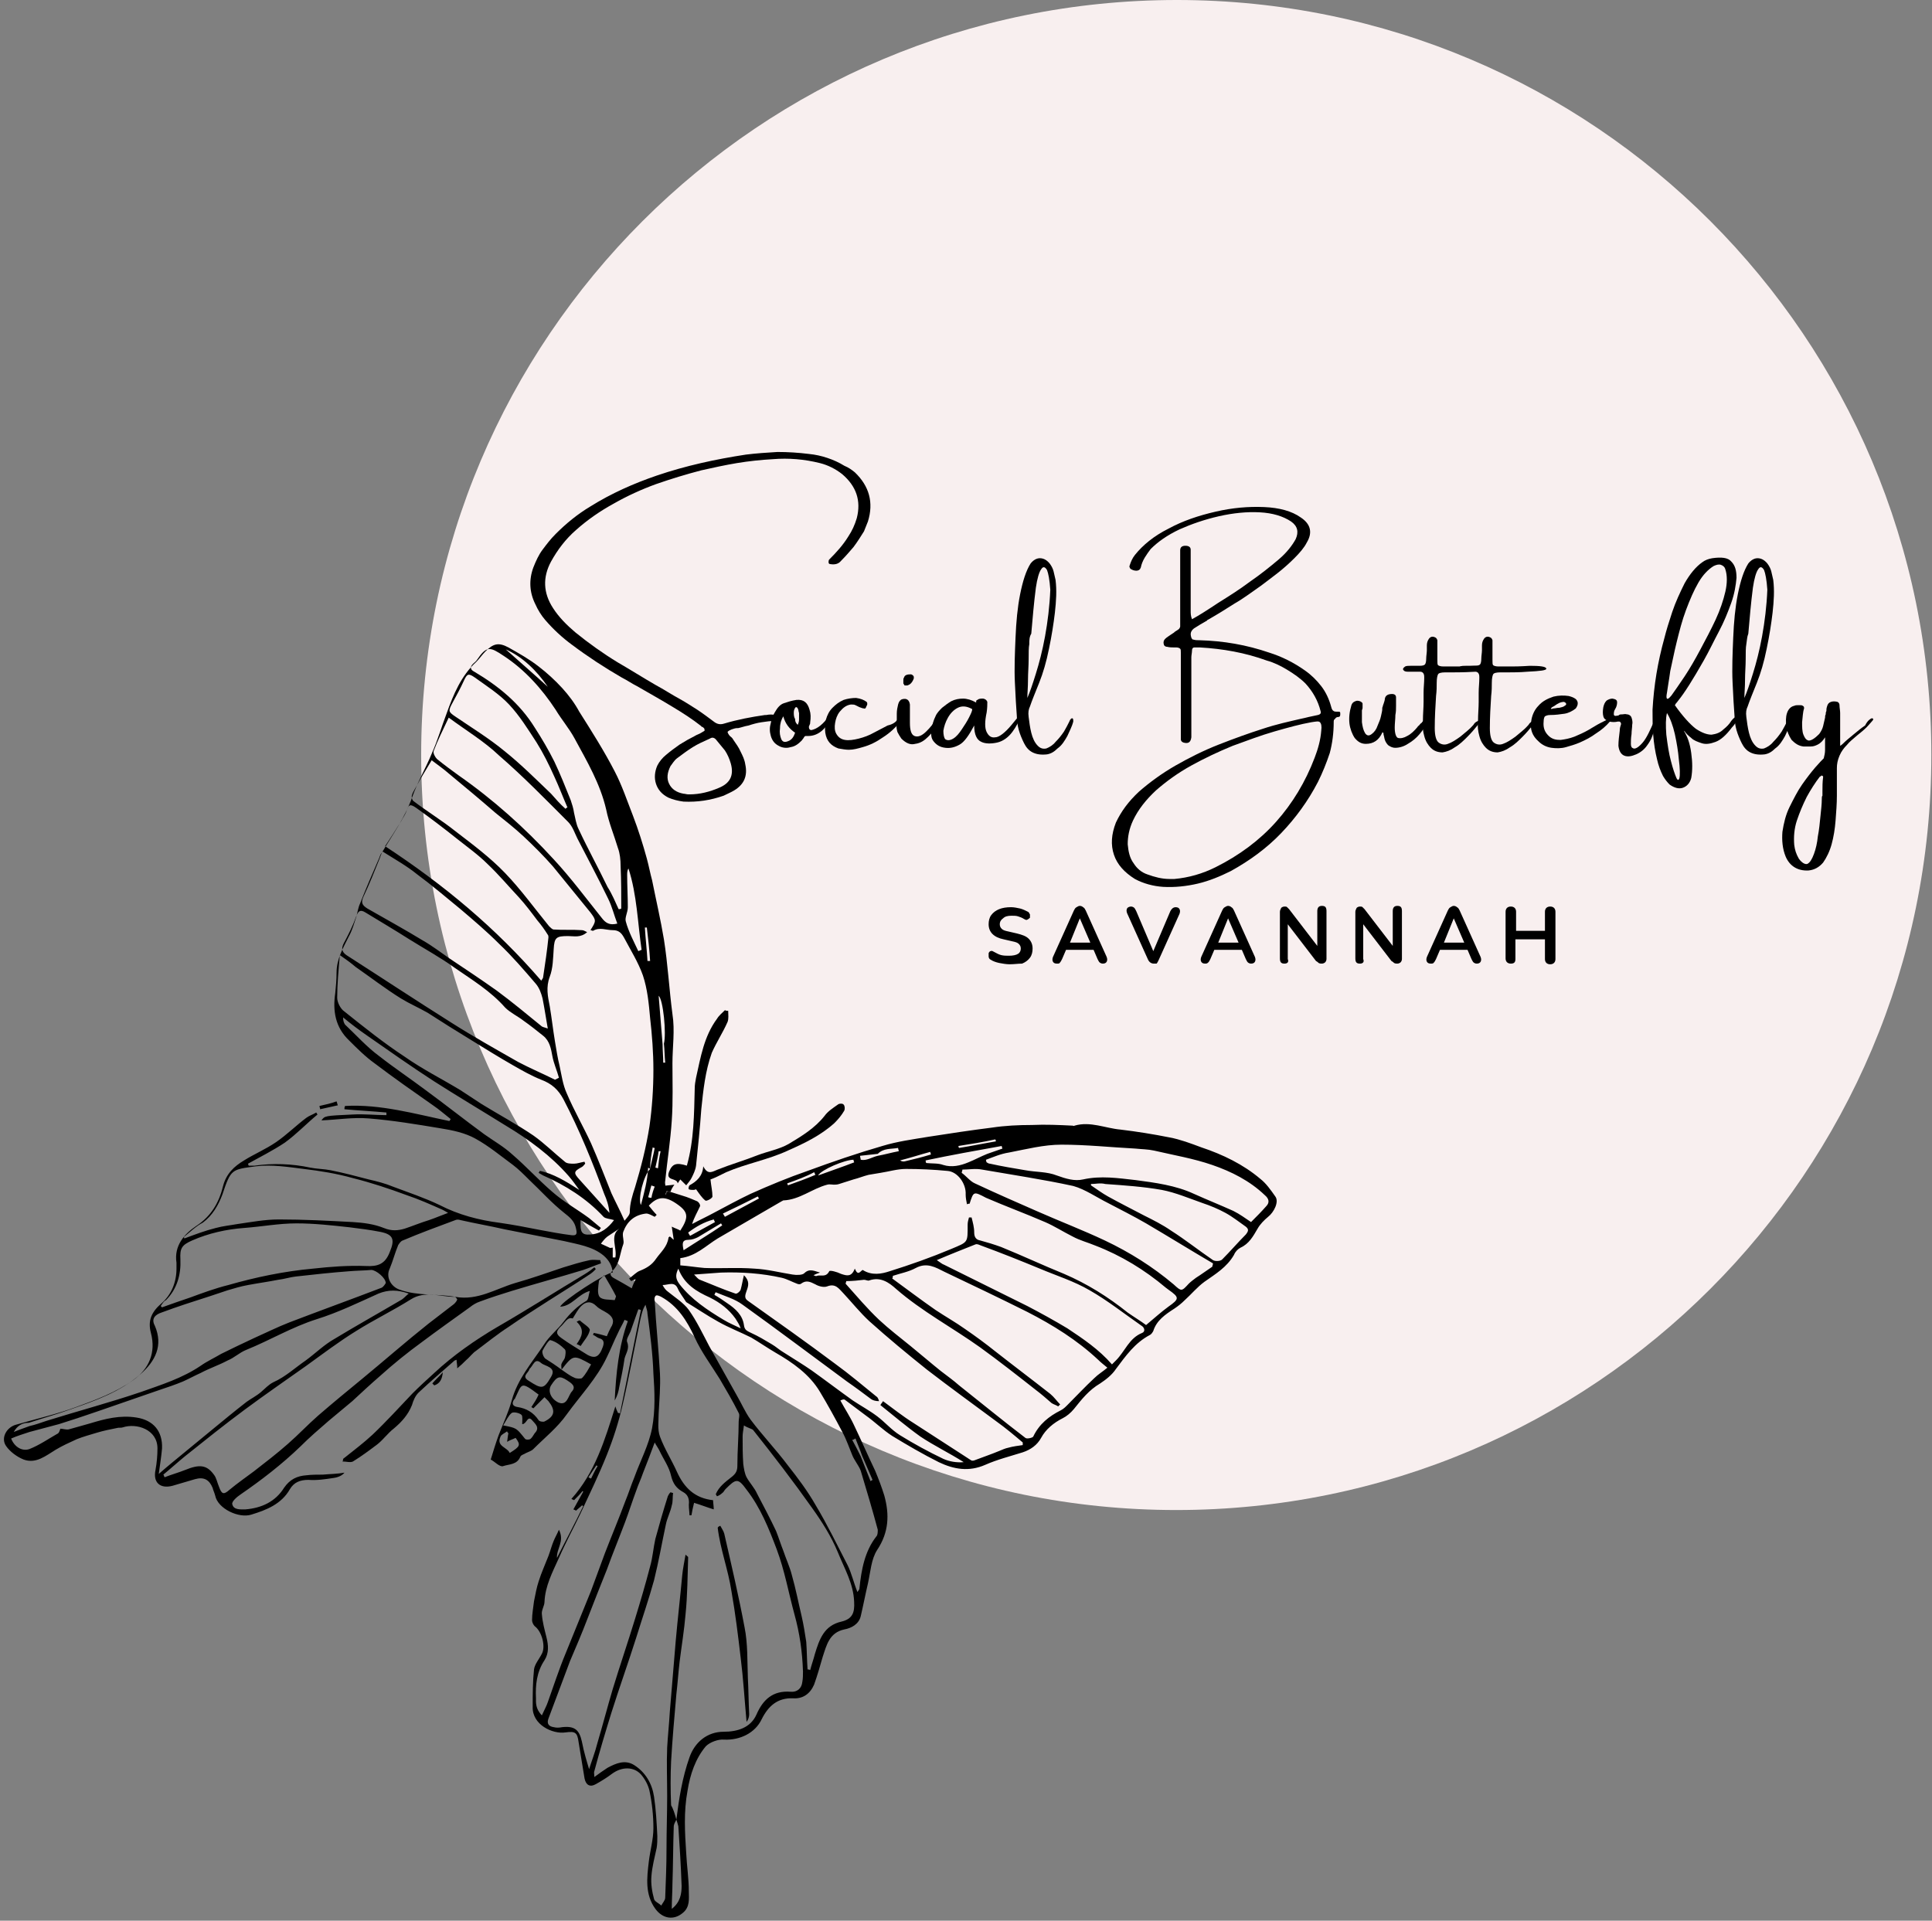 <?xml version="1.0" encoding="utf-8"?>
<!-- Generator: Adobe Illustrator 26.0.3, SVG Export Plug-In . SVG Version: 6.00 Build 0)  -->
<svg version="1.1" id="Layer_1" xmlns="http://www.w3.org/2000/svg" xmlns:xlink="http://www.w3.org/1999/xlink" x="0px" y="0px"
	 viewBox="0 0 294.5 292.8" style="enable-background:new 0 0 294.5 292.8;" xml:space="preserve">
<rect x="0" y="0" width="294.5" height="292.8" fill="#808080" stroke="none"/>
<style type="text/css">
	.st0{fill:#F8EFEF;}
	.st1{clip-path:url(#SVGID_00000155112193328224664170000010209013242942660798_);}
	.st2{clip-path:url(#SVGID_00000127023724164516583510000001523898392005020562_);}
	.st3{clip-path:url(#SVGID_00000031203782821885022720000000461575423782663855_);}
	.st4{clip-path:url(#SVGID_00000151508437200221350120000015374864412727570049_);}
	.st5{fill-rule:evenodd;clip-rule:evenodd;}
	.st6{clip-path:url(#SVGID_00000150784469355953939140000017561810172411484831_);}
	.st7{clip-path:url(#SVGID_00000091728807788109758130000004491424366056732562_);}
	.st8{clip-path:url(#SVGID_00000128453186131773837750000004139999079261290116_);}
	.st9{clip-path:url(#SVGID_00000183955419709852311250000013407012089853770136_);}
	.st10{clip-path:url(#SVGID_00000076575912304420139160000009011413558064786345_);}
	.st11{clip-path:url(#SVGID_00000012441717764503073110000013977703421994813879_);}
	.st12{clip-path:url(#SVGID_00000148621286538906331000000008064960999075065732_);}
	.st13{clip-path:url(#SVGID_00000180327437018323244100000013547705827311853999_);}
	.st14{clip-path:url(#SVGID_00000092415437276383517970000017912955185433611711_);}
	.st15{clip-path:url(#SVGID_00000122705263361230512580000001176871283655281077_);}
	.st16{clip-path:url(#SVGID_00000124849186150954043950000001675128258320198283_);}
	.st17{clip-path:url(#SVGID_00000065054587889526003680000007963171886950147226_);}
	.st18{clip-path:url(#SVGID_00000153688614350385994290000009586136553203339179_);}
	.st19{clip-path:url(#SVGID_00000043439713225344186430000017306524733783952303_);}
	.st20{clip-path:url(#SVGID_00000134248542136276519280000009135186348353700502_);}
	.st21{clip-path:url(#SVGID_00000077314903136944892170000002422862452917809064_);}
	.st22{clip-path:url(#SVGID_00000047026193362299432120000006890910272562083987_);}
	.st23{clip-path:url(#SVGID_00000175301546844097691530000003416239946834087867_);}
	.st24{clip-path:url(#SVGID_00000078004551829518504900000018300029368049558445_);}
	.st25{clip-path:url(#SVGID_00000140705629291116517650000005670985188260144040_);}
	.st26{clip-path:url(#SVGID_00000114785794398452073900000009438195005841870244_);}
	.st27{clip-path:url(#SVGID_00000170975990928303594880000016066808959624712107_);}
	.st28{clip-path:url(#SVGID_00000002378104767159249140000003347448830371670434_);}
	.st29{clip-path:url(#SVGID_00000072984090806065585200000012820716062578338202_);}
	.st30{clip-path:url(#SVGID_00000106120222105082998760000013647116062689913989_);}
	.st31{clip-path:url(#SVGID_00000111913393079220685870000012548920519100903054_);}
	.st32{clip-path:url(#SVGID_00000011745809461531731970000018346221460897138866_);}
	.st33{clip-path:url(#SVGID_00000160900737993017548370000014747403042230913974_);}
	.st34{clip-path:url(#SVGID_00000178167708084439376360000012460860906133067648_);}
	.st35{clip-path:url(#SVGID_00000183225651243181010880000011077983949735741840_);}
	.st36{clip-path:url(#SVGID_00000013877021650402380400000003710196473422926252_);}
	.st37{clip-path:url(#SVGID_00000075874129073237763610000014032749825446879907_);}
</style>
<path class="st0" d="M179.4,0C115.8,0,64.2,51.5,64.2,115.1s51.5,115.1,115.1,115.1s115.1-51.5,115.1-115.1S242.9,0,179.4,0"/>
<g>
	<defs>
		<rect id="SVGID_1_" y="96.8" width="195" height="196"/>
	</defs>
	<clipPath id="SVGID_00000086649740632086724940000007781248184977628334_">
		<use xlink:href="#SVGID_1_"  style="overflow:visible;"/>
	</clipPath>
	<g style="clip-path:url(#SVGID_00000086649740632086724940000007781248184977628334_);">
		<g>
			<defs>
				
					<rect id="SVGID_00000177474927581359714190000010081364688686524307_" x="20.5" y="124.7" transform="matrix(0.547 -0.837 0.837 0.547 -123.599 170.306)" width="150" height="149.2"/>
			</defs>
			<clipPath id="SVGID_00000172409904307962953830000012533227251645197995_">
				<use xlink:href="#SVGID_00000177474927581359714190000010081364688686524307_"  style="overflow:visible;"/>
			</clipPath>
			<g style="clip-path:url(#SVGID_00000172409904307962953830000012533227251645197995_);">
				<g>
					<defs>
						
							<rect id="SVGID_00000103975308167423894280000003926839242560557233_" x="20.5" y="124.7" transform="matrix(0.547 -0.837 0.837 0.547 -123.599 170.306)" width="150" height="149.2"/>
					</defs>
					<clipPath id="SVGID_00000067955929974354975390000013715990495279941565_">
						<use xlink:href="#SVGID_00000103975308167423894280000003926839242560557233_"  style="overflow:visible;"/>
					</clipPath>
					<g style="clip-path:url(#SVGID_00000067955929974354975390000013715990495279941565_);">
						<g>
							<defs>
								
									<rect id="SVGID_00000169516544776705922240000008898930963707424916_" x="20.5" y="124.7" transform="matrix(0.547 -0.837 0.837 0.547 -123.599 170.306)" width="150" height="149.2"/>
							</defs>
							<clipPath id="SVGID_00000158723896333746882880000007123999671117623469_">
								<use xlink:href="#SVGID_00000169516544776705922240000008898930963707424916_"  style="overflow:visible;"/>
							</clipPath>
							<g style="clip-path:url(#SVGID_00000158723896333746882880000007123999671117623469_);">
								<path class="st5" d="M102.2,181.7c0.6,0.2,1.3,0.4,1.9,0.6c0.7,0.2,1.4,0.5,2.1,0.8c0.3,0.1,0.6,0.6,0.5,0.8
									c-0.4,0.9-0.9,1.7-1.2,2.7c1.1-0.6,2.2-1.1,3.3-1.7c1.9-1,3.7-2,5.6-2.9c2.9-1.3,5.8-2.5,8.7-3.5c3.8-1.4,7.6-2.7,11.4-3.8
									c2.3-0.7,4.6-1,7-1.4c3.2-0.5,6.5-1,9.7-1.4c2-0.3,4-0.4,6.1-0.4c2.1-0.1,4.1,0,6.2,0.1c0.1,0,0.2,0.1,0.3,0
									c2.4-0.7,4.7,0.4,7,0.6c2.5,0.3,5,0.7,7.5,1.2c1.6,0.3,3.2,0.9,4.8,1.5c3.3,1.1,6.4,2.6,9,4.8c0.9,0.7,1.6,1.7,2.3,2.7
									c0.6,0.8-0.2,2.4-1.1,3.1c-0.6,0.5-1.2,1.1-1.6,1.8c-0.7,1.2-1.3,2.3-2.6,2.9c-0.4,0.2-0.8,0.6-1,1.1
									c-1.1,1.9-2.8,2.9-4.5,4.1c-1.1,0.8-2,1.9-3,2.8c-0.5,0.5-1,0.9-1.6,1.3c-1.4,0.9-2.7,1.8-3.2,3.4c-0.1,0.2-0.3,0.5-0.5,0.6
									c-2.3,1.2-3.7,3.2-5.2,5.2c-0.6,0.9-1.5,1.6-2.4,2.2c-1.7,1-2.8,2.4-4,3.9c-0.5,0.6-1.1,1.1-1.7,1.4c-1.4,0.7-2.6,1.7-3.3,3
									c-0.6,1.1-1.6,1.8-2.8,2.2c-1.9,0.6-3.9,1.1-5.7,1.9c-2.5,1.1-4.8,0.7-7.1-0.4c-2.4-1.2-4.8-2.6-7.1-4
									c-1.4-0.9-2.6-2.1-4-3.1c-1.1-0.8-2.1-1.6-3.2-2.4c-0.1-0.1-0.3-0.1-0.7,0.1c0.7,1.3,1.5,2.5,2.1,3.8
									c1.1,2.3,2.1,4.6,3.2,6.9c0.5,1.2,1,2.5,1.4,3.8c0.8,2.9,0.7,5.6-1.1,8.3c-0.9,1.4-1,3.3-1.4,5.1c-0.4,1.7-0.7,3.3-1.1,5
									c-0.3,1.2-1.4,1.8-2.5,2c-2.3,0.5-2.7,2.4-3.3,4.2c-0.4,1.4-0.8,2.8-1.3,4.2c-0.6,1.4-1.7,2.2-3.2,2.1
									c-2.4-0.1-3.8,1.2-4.8,3.2c-1,2.1-3.3,3.2-5.7,3.1c-0.9-0.1-2.2,0.4-2.8,1c-1.6,1.9-2.4,4.3-2.8,6.8
									c-0.6,3.2-0.4,6.4-0.2,9.5c0.1,2,0.4,3.9,0.4,5.9c0,1,0.2,2.3-0.9,3.2c-1.4,1.2-3.1,0.9-4.2-0.6c-1.6-2.2-1.3-4.7-1-7.2
									c0.2-1.7,0.7-3.4,0.7-5.1c0-1.9-0.2-3.8-0.6-5.7c-0.2-0.9-0.7-1.8-1.3-2.5c-1.1-1.2-2.9-1.2-4.4-0.1
									c-0.8,0.6-1.6,1.1-2.5,1.6c-0.9,0.5-1.5,0.1-1.7-0.9c-0.3-1.8-0.6-3.7-0.9-5.5c-0.2-1.5-0.5-1.7-2-1.5c-2,0.3-5.1-1.2-5-3.9
									c0-1.9,0-3.8,0.2-5.7c0.1-0.8,0.8-1.6,1.2-2.4c0.6-1.1,0-3.4-1.1-4.2c-0.2-0.2-0.4-0.6-0.4-0.9c0-1,0.2-2,0.3-2.9
									c0.2-1,0.4-2.1,0.7-3c0.4-1.3,1-2.6,1.5-3.9c0.3-0.8,0.5-1.6,0.8-2.3c0.2-0.5,0.5-1,0.8-1.7c0.9,1.8-0.4,2.9-0.3,4.3
									c1.3-2.6,2.7-5.2,4-7.9c-0.1-0.1-0.1-0.1-0.2-0.1c-0.3,0.3-0.6,0.5-0.9,0.8c-0.1-0.1-0.2-0.1-0.4-0.2c0.5-0.9,1-1.8,1.5-2.7
									c0,0-0.1-0.1-0.1-0.1c-0.4,0.5-0.8,0.9-1.3,1.4c-0.1-0.1-0.3-0.1-0.4-0.2c3.6-4,5.1-9,6.7-14.1c0.1,0.3,0.2,0.6,0.4,1
									c0.1,0,0.2,0,0.3,0.1c1.1-5.3,2.1-10.6,3.2-15.8c-0.1,0-0.2-0.1-0.4-0.1c-0.4,1.1-0.8,2.3-1.2,3.4c-0.2,0.5-0.7,1.2-0.5,1.6
									c0.4,1-0.2,1.7-0.4,2.5c-0.2,1.4-0.5,2.9-0.8,4.3c-0.1,0.7-0.3,1.4-0.7,2.1c0.2-4.1,0.6-8.2,2-12.1
									c-0.2-0.1-0.3-0.1-0.5-0.2c-0.3,0.7-0.7,1.3-1,2c-0.6,1.2-1.1,2.5-1.7,3.7c-1.5,3.2-4,5.8-6.1,8.7c-1.4,2-3.4,3.6-5.1,5.3
									c-0.3,0.3-0.7,0.4-1.1,0.6c-0.3,0.2-0.8,0.3-0.9,0.6c-0.5,1.2-1.7,1.1-2.6,1.4c-0.5,0.2-1.3-0.7-1.9-1
									c0.4-1.3,0.8-2.6,1.2-3.7c0.7-1.8,1.5-3.5,2-5.3c0.9-3.3,3.1-5.8,4.9-8.5c0.8-1.3,2.1-2.3,3-3.5c1-1.3,2.1-2.4,3.5-3.2
									c0.3-0.2,0.3-0.8,0.5-1.5c-1.8,0.5-2.7,2.3-4.5,2.4c0.2-0.8,7.1-5.3,8-5.2c-0.1-1.1-0.6-1.9-1.4-2.6c-1.7-1.4-3.9-1.7-6-2.2
									c-3-0.6-6.1-1.2-9.1-1.8c-2.2-0.5-4.5-0.9-6.7-1.4c-0.3-0.1-0.6-0.1-0.8,0c-2.7,1-5.4,2-8,3.1c-0.3,0.1-0.5,0.4-0.7,0.7
									c-0.5,1.2-0.8,2.4-1.3,3.6c-0.6,1.2,0.1,2.7,1.5,3.2c2.8,1,5.7,0.6,8.5,1.1c3.4,0.6,6.1-1.2,9.1-2.1c2.5-0.7,5-1.6,7.4-2.4
									c1.3-0.4,2.6-0.8,4-1.1c0.5-0.1,1.1,0,1.6,0c0,0.2,0.1,0.3,0.1,0.5c-0.9,0.3-1.8,0.7-2.7,1c-3.6,1.1-7.3,2.1-10.9,3.2
									c-1.6,0.5-3.2,1-4.8,1.6c-0.6,0.2-1.1,0.5-1.6,0.9c-2.5,1.8-4.9,3.5-7.3,5.3c-2.2,1.6-4.3,3.3-6.3,5.1
									c-1.5,1.3-2.9,2.6-4.3,3.9c-1.2,1-2.4,2-3.6,3c-1.5,1.3-2.9,2.5-4.3,3.9c-2.8,2.7-5.9,5.1-9.1,7.3c-0.6,0.4-1.4,1.1-1.3,1.5
									c0.2,0.9,1.2,0.8,2,0.8c2.5-0.2,4.6-1.2,5.9-3.3c0.9-1.3,2-1.8,3.4-1.9c0.8-0.1,1.7-0.1,2.5-0.1c1.1-0.1,2.2-0.1,3.3-0.3
									c-0.3,0.4-0.9,0.7-1.6,0.8c-1.3,0.2-2.6,0.4-3.9,0.3c-1.3,0-2.2,0.4-2.8,1.4c-1.3,2.3-3.6,3.2-5.9,3.9
									c-1.9,0.6-5.1-0.9-5.5-2.9c-0.1-0.4-0.3-0.8-0.4-1.2c-0.5-1.2-1.3-1.7-2.7-1.3c-1.1,0.3-2.3,0.7-3.4,1
									c-1.9,0.5-3-0.5-2.6-2.4c0.2-1.1,0.3-2.2,0.3-3.3c0-2.9-3.2-3.9-5.3-3.2c-0.3,0.1-0.6,0-0.9,0.1c-1,0.2-2,0.4-3,0.7
									c-1,0.3-2.1,0.6-3.1,1c-1.1,0.5-2.2,1-3.2,1.6c-1.5,0.9-3,2.2-4.9,1.5c-1-0.4-2.1-1.2-2.7-2.1c-0.8-1.2,0.1-2.8,1.5-3.2
									c3.1-0.9,6.2-1.6,9.2-2.7c3-1.1,6-2.2,8.7-4.1c2.4-1.7,3.5-4.2,2.7-7.2c-0.5-1.9,0.1-3.2,1.6-4.5c1.5-1.3,2.3-3.2,2.3-5.3
									c0-0.3,0-0.6,0-0.9c-0.4-2.6,1.2-4.4,3-5.6c2.3-1.5,3.5-3.6,4.1-6.1c0.5-1.9,1.7-3,3.2-3.9c1.6-1,3.3-1.7,4.9-2.8
									c1.6-1.1,3-2.5,4.6-3.7c0.4-0.3,1-0.5,1.5-0.8c0.1,0.1,0.1,0.2,0.2,0.3c-1.7,1.4-3.2,3-5,4.3c-1.8,1.2-3.8,2.2-5.6,3.2
									c0,0.1,0.1,0.2,0.1,0.3c0.3,0,0.6,0,0.9,0c2.8-0.4,5.7-0.3,8.5,0.3c1,0.2,2.1,0.2,3.1,0.4c2,0.4,3.9,0.9,5.8,1.4
									c1.3,0.3,2.5,0.6,3.7,1.1c2.4,0.9,4.8,1.7,7.1,2.8c2.9,1.5,6,2.3,9.1,2.7c2.1,0.3,4.2,0.7,6.2,1.1c1.6,0.3,3.2,0.6,4.8,0.8
									c0.8,0.1,0.9-0.2,0.7-1c-0.2-1.1-0.9-1.7-1.8-2.4c-1.9-1.5-3.6-3.4-5.4-5.1c-0.8-0.8-1.6-1.6-2.4-2.2
									c-1.9-1.4-3.7-2.9-5.7-4c-1.6-0.9-3.5-1.3-5.4-1.6c-3.6-0.6-7.2-1.2-10.9-1.5c-2.4-0.2-4.8,0.2-7.2,0.3
									c0.5-0.7,0.5-0.7,4.8-0.9c1.7-0.1,3.4,0.1,5.1,0.1c0-0.1,0-0.3,0-0.4c-2.1-0.2-4.3-0.3-6.4-0.5c0-0.2,0-0.3,0.1-0.5
									c5.4-0.3,10.6,1.2,15.9,2.3c0.1-0.1,0.1-0.2,0.2-0.3c-0.9-0.7-1.8-1.5-2.7-2.1c-3-2.1-6-4.2-8.9-6.4c-1.4-1-2.7-2.3-3.9-3.5
									c-2.1-2-2.5-4.5-2.1-7.2c0.1-1,0.2-2,0.2-3.1c0-2.1,1-3.8,1.9-5.6c0.5-0.9,0.8-2,1.1-2.9c0.2-0.7,0.3-1.5,0.6-2.1
									c0.9-2.3,1.9-4.6,2.9-6.9c0.1-0.3,0.2-0.6,0.4-0.8c1.6-2.7,3.5-5.3,4.6-8.4c0.8-2.3,2.1-4.5,3-6.7c0.9-2,1.5-4.1,2.3-6.2
									c1-2.8,2.2-5.7,4.5-7.8c0.5-0.5,0.9-1.1,1.4-1.6c1.2-1.2,2-1.4,3.5-0.6c1.6,0.9,3.2,1.8,4.6,2.9c1.3,1,2.5,2.1,3.6,3.3
									c1,1.1,1.9,2.3,2.6,3.6c1.9,3,3.8,6,5.4,9.1c1.1,2.1,1.9,4.5,2.8,6.8c0.8,2.1,1.5,4.3,2.1,6.5c0.3,1.1,0.5,2.2,0.8,3.3
									c0.6,3,1.3,6,1.8,9c0.6,3.8,0.8,7.6,1.3,11.4c0.4,2.5,0,5,0,7.5c0,2.9,0.1,5.8-0.1,8.7c-0.2,3.1-0.7,6.2-1,9.2
									c-0.1,0.5,0.1,1,0.2,1.5c0,0.3-0.1,0.7-0.1,0.7C101.4,181.6,101.8,181.6,102.2,181.7z M131.2,222c0.5,1.3,1,2.5,1.5,3.8
									c0.1-0.1,0.2-0.1,0.3-0.2c-0.5-1.2-1.1-2.5-1.6-3.7c-0.3-0.9-0.7-1.8-1-2.6c-0.2,0.1-0.3,0.2-0.5,0.2
									C130.4,220.4,130.8,221.2,131.2,222z M133.8,176.2c1.1-0.2,2.1-0.5,3.2-0.7c0-0.2-0.1-0.3-0.1-0.5c-1.1,0.2-2.2,0-3.1,0.9
									c-0.9,0.1-1.8,0.2-2.7,0.3c0,0.2,0.1,0.4,0.1,0.6C132.1,177,132.9,176.4,133.8,176.2z M98.8,178c0.1,0.1,0.2,0.1,0.3,0.2
									c0.2-1.1,0.5-2.1,0.7-3.2c-0.1,0-0.2,0-0.3-0.1c-0.2,1-0.4,2.1-0.4,3.3c-1,1-1.9,4.6-1.4,5.5C98.2,181.8,98.7,180,98.8,178z
									 M101.2,159.1c0.4-1.5-0.1-6.7-0.8-7.3c0.2,2.6,0.4,5,0.6,7.4c0,0.9,0.1,1.9,0.1,2.8c0.1,0,0.2,0,0.3,0
									C101.3,161,101.3,160,101.2,159.1z M85.6,208.8c0-0.3-0.1-0.7,0-0.9c0.1-0.3,0.4-0.6,0.5-0.9c0.1-0.4,0.2-1.1,0-1.3
									c-0.6-0.6-1.4-1.2-2.2-1.4c-0.2-0.1-0.9,1-1.2,1.6c-0.1,0.3,0.1,0.9,0.4,1.2C83.9,207.6,84.8,208.2,85.6,208.8
									c0.6,0.4,1.2,0.9,1.9,1.2c0.3,0.2,1,0.2,1.2,0.1c0.6-0.6,1-1.4,1.4-2.1C87.4,206.5,87.4,206.5,85.6,208.8
									C85.7,208.7,85.6,208.7,85.6,208.8z M9.2,217.8c0.4,0,0.9,0.2,1.3,0.1c1.1-0.3,2.1-0.6,3.2-0.9c2.3-0.7,4.6-1.3,7.1-0.9
									c2.6,0.4,4,2.1,3.9,4.7c-0.1,1.2-0.3,2.4-0.5,3.9c0.8-0.7,1.4-1.2,2-1.7c2.1-1.7,4.1-3.4,6.2-5.1c1.7-1.4,3.4-2.8,5.2-4.2
									c0.7-0.5,1.5-0.9,2.2-1.5c0.6-0.5,1.1-1.1,1.9-1.5c1.8-0.8,3.3-2.2,4.9-3.3c1.5-1.1,2.8-2.4,4.4-3.3c3.3-2,6.7-3.9,10.1-5.9
									c0.4-0.2,0.7-0.6,1.2-1c-1.7-0.6-3.1-0.6-4.6,0c-3.1,1.4-6.2,2.9-9.4,3.9c-3.8,1.2-7.1,3.2-10.8,4.7c-1,0.4-1.8,1.2-2.8,1.6
									c-1.3,0.7-2.8,1.2-4.1,1.9c-0.9,0.4-1.8,0.9-2.7,1.3c-1.2,0.5-2.4,0.9-3.6,1.3c-4.1,1.4-8.3,2.9-12.5,4.3
									c-0.9,0.3-1.9,0.6-2.8,0.9c-1.5,0.4-3,0.8-4.5,1.2c-0.9,0.3-1.9,0.6-2.8,1c0.5,1.3,1.7,2,2.8,1.6c1.5-0.6,2.8-1.5,4.2-2.3
									C9,218.5,9.1,218.1,9.2,217.8z M4.5,217.4c0.9-0.2,1.7-0.5,2.6-0.8c4.8-1.5,9.7-2.8,14.4-4.4c3.1-1.1,6.3-2.1,9.1-4
									c1-0.7,2.1-1.2,3.1-1.8c1.6-0.8,3.3-1.6,5-2.4c1.8-0.8,3.6-1.7,5.4-2.4c4.7-1.8,9.4-3.5,14.1-5.3c0.2-0.1,0.5-0.5,0.6-0.7
									c0-0.8-1.5-2-2.2-2c-1.1,0.1-2.3,0.1-3.4,0.2c-2.7,0.2-5.4,0.5-8.1,0.8c-0.9,0.1-1.8,0.4-2.7,0.5c-1.5,0.3-3,0.5-4.6,0.8
									c-1.1,0.2-2.1,0.5-3.1,0.8c-0.9,0.3-1.8,0.6-2.7,0.9c-2.5,0.8-5,1.6-7.4,2.5c-0.9,0.3-1.6,0.9-1,2c1.3,3,0.1,5.4-2.2,7.4
									c-3.1,2.7-6.8,4-10.5,5.3c-2.2,0.8-4.4,1.4-6.5,2.1c-1.1,0-1.8,0.5-2.3,1.4C2.8,218,3.7,217.7,4.5,217.4z M103.1,277.4
									c-0.2,0.4-0.4,0.7-0.4,1.1c-0.1,2.9-0.1,5.9-0.2,8.8c0,1.2-0.1,2.3-0.1,3.7c1.3-1,1.5-2.3,1.5-3.5c-0.1-3-0.3-6.1-0.5-9.1
									C103.3,278,103.2,277.7,103.1,277.4c0.4-3.2,0.9-6.4,2-9.5c0.8-2.3,2.7-3.9,5.2-3.9c2.1,0,4.1-0.6,5-2.6
									c1-2.3,2.5-3.7,5.2-3.5c1,0.1,1.7-0.5,1.8-1.5c0.1-0.5,0.1-1.1,0.1-1.6c-0.1-3-0.5-5.8-1.3-8.7c-0.9-3.3-1.5-6.7-2.7-9.9
									c-1.2-3.2-2.5-6.4-4.6-9.1c-1.3-1.8-1.6-1.7-3.2-0.1c-0.2,0.2-0.3,0.5-0.5,0.6c-0.2,0.2-0.5,0.4-0.8,0.5
									c-0.1-0.1-0.1-0.2-0.2-0.3c0.5-1.2,1.5-1.9,2.5-2.7c0.6-0.5,0.8-0.9,0.8-1.7c0-2.2,0.2-4.5,0.2-6.7c0-0.4,0.2-1,0-1.3
									c-0.9-1.8-1.9-3.5-2.9-5.2c-1.3-2.1-2.8-4.1-3.8-6.3c-1.2-2.6-2.6-4.8-5.1-6.2c-0.2-0.1-0.6-0.3-0.8-0.2
									c-0.2,0.1-0.3,0.5-0.2,0.8c0.2,3.7,0.6,7.4,0.8,11.1c0.1,2-0.1,4-0.2,6.1c0,1.2-0.2,2.4,0.2,3.5c0.7,1.9,1.8,3.6,2.6,5.4
									c1.1,2.4,2.7,4,5.5,4.3c0,0.4,0.1,0.9,0.1,1.4c-1-0.3-2-0.7-3-1c-0.2,0.8-0.3,1.3-0.4,1.9c-0.1,0-0.2,0-0.3,0
									c0-0.5-0.1-1-0.1-1.6c0.1-0.8-0.1-1.5-0.8-1.9c-1.1-0.6-1.6-1.3-1.9-2.5c-0.3-1.4-1.2-2.6-1.8-3.9c-0.2-0.4-0.5-0.8-0.7-1.2
									c-0.6,1.6-1.2,3.2-1.8,4.7c-0.3,0.9-0.7,1.7-1,2.6c-0.6,1.6-1.1,3.2-1.7,4.8c-0.9,2.4-1.9,4.8-2.8,7.3c-1,2.5-2,5-3,7.6
									c-0.8,2.1-1.7,4.2-2.6,6.3c-0.4,1.1-0.8,2.1-1.2,3.2c-0.7,1.9-1.4,3.7-2.1,5.6c-0.3,0.8,0.1,1.2,0.8,1.3
									c0.4,0.1,0.8,0.1,1.3,0c1.9-0.2,2.6,0.4,3,2.2c0.3,1.6,0.8,3.2,1.1,4.2c0.3-1,0.9-2.5,1.3-4.1c0.8-2.7,1.5-5.4,2.3-8.1
									c1.1-3.6,2.3-7.1,3.4-10.7c0.8-2.6,1.6-5.3,2.3-8c0.4-1.4,0.5-2.9,0.8-4.2c0.6-2.2,1.2-4.3,1.9-6.5c0.1-0.2,0.2-0.4,0.4-0.6
									c0.1,0,0.3,0.1,0.4,0.1c-0.1,0.6,0,1.3-0.2,1.9c-0.2,1-0.7,1.9-0.9,2.9c-0.6,2.8-1.1,5.7-1.8,8.5c-0.8,2.9-1.8,5.8-2.7,8.7
									c-1.2,3.8-2.6,7.7-3.8,11.5c-0.9,2.9-1.8,5.9-2.6,8.9c-0.1,0.2,0,0.5,0,0.9c0.8-0.6,1.4-1,2-1.4c1.3-0.7,2.7-1.3,4.1-0.4
									c1.7,1.1,2.7,2.8,3,4.8c0.3,2,0.4,4,0.5,6c0,0.6,0,1.2-0.1,1.8c-0.3,1.4-0.7,2.9-0.8,4.3c-0.1,1.2,0.1,2.4,0.4,3.5
									c0.1,0.4,0.7,0.6,1.1,1c0.2-0.4,0.6-0.8,0.6-1.2c0.1-2.5,0.2-5,0.2-7.5c0-2.7,0.1-5.4,0.1-8c0-2.5-0.1-5,0-7.4
									c0.1-1.8,0.3-3.6,0.4-5.4c0.3-3.6,0.6-7.2,0.9-10.8c0.3-3.4,0.7-6.8,1-10.1c0.1-1,0.3-1.9,0.5-3.1c0.3,0.3,0.4,0.3,0.4,0.4
									c-0.1,2.9-0.1,5.8-0.4,8.7c-0.2,2.4-0.6,4.8-0.9,7.2c-0.2,1.7-0.3,3.3-0.5,5c-0.3,3.4-0.6,6.8-0.8,10.2
									c-0.1,2.2-0.1,4.5,0,6.7C102.6,275.7,102.9,276.6,103.1,277.4z M65.8,115.9c-0.9,1.5-1.7,2.8-2.4,4.1
									c-0.2,0.4-0.5,0.8-0.6,1.2c-0.1,0.3,0,0.7,0.2,0.9c2.1,1.6,4.4,3,6.4,4.6c2.6,2,5.3,4,7.6,6.4c2.4,2.5,4.5,5.4,6.7,8.1
									c0.2,0.2,0.5,0.5,0.7,0.5c1.4,0.1,2.9,0,4.3,0.1c0.2,0,0.4,0.1,0.8,0.3c-1,0.9-2,0.6-2.9,0.6c-1.8,0-2.1,0.2-2.2,2
									c-0.1,1.4-0.1,2.9-0.6,4.2c-0.6,1.6-0.3,3,0,4.5c0.3,1.8,0.5,3.6,0.8,5.4c0.2,1.2,0.4,2.5,0.7,3.7c0.3,1.4,0.5,2.9,1.1,4.2
									c1.1,2.6,2.5,5,3.7,7.6c1.1,2.5,2.1,5.1,3.1,7.6c0.6,1.3,1.3,2.6,2,4.2c0.4-0.5,0.8-0.9,0.8-1.3c0-1.3,0.4-2.6,0.8-3.8
									c0.9-3,1.7-6.1,2.2-9.3c0.4-2.8,0.6-5.7,0.6-8.6c0-2.6-0.2-5.3-0.5-7.9c-0.2-2.2-0.4-4.4-1.1-6.5c-0.7-2-1.9-3.9-2.9-5.8
									c-0.4-0.7-0.8-1.1-1.7-1.1c-1,0-2-0.5-3,0.1c-0.1,0-0.3-0.1-0.4-0.1c0.9-1.4,0.9-1.5,0-2.7c-1.9-2.3-3.8-4.7-5.7-7
									c-1.4-1.6-2.9-3.1-4.5-4.6c-1.4-1.3-2.8-2.4-4.3-3.6c-2.3-2-4.7-4-7-5.9C67.6,117.2,66.7,116.6,65.8,115.9z M147.8,183.5
									c-0.1,0-0.3,0-0.4,0.1c-0.1-0.5-0.2-1-0.2-1.5c0.1-1.6-1.2-3.5-2.8-3.6c-2.1-0.2-4.2-0.3-6.3-0.3c-1.3,0-2.6,0.4-3.9,0.6
									c-0.6,0.1-1.2,0.2-1.8,0.3c-0.8,0.2-1.5,0.5-2.3,0.7c-0.7,0.2-1.5,0.5-2.2,0.7c-0.3,0.1-0.6,0.1-0.8,0.1c-0.3,0-0.7-0.1-1,0
									c-2.3,0.6-4.2,2.3-6.7,2.4c-0.1,0-0.1,0.1-0.2,0.1c-1,0.6-2.1,1.2-3.1,1.8c-2.2,1.3-4.5,2.6-6.7,3.9c-1.8,1.1-3.3,2.7-5.7,3
									c0,0.4,0,0.7,0,1.1c1.3,0.1,2.5,0.3,3.7,0.4c2.5,0.1,5-0.1,7.6,0.1c2,0.1,3.9,0.6,5.8,0.9c0.6,0.1,1.5,0.1,1.8-0.2
									c0.8-0.8,1.6-0.3,2.4-0.1c-0.3,0.1-0.6,0.2-1,0.4c0.3,0.1,0.4,0.2,0.5,0.1c0.6-0.2,1.4,0.3,1.9-0.7c0.1-0.2,1.2,0.1,1.8,0.4
									c0.9,0.3,1.6,0.5,2.1-0.8c0.5,1.2,0.8,0.4,1.2,0.2c1.4,0.9,2.9,0.6,4.1,0.2c3.2-1,6.3-2.1,9.4-3.4c2.6-1.1,2.5-0.9,2.5-3.7
									c0-0.4,0.1-0.7,0.2-1.1c0.1,0,0.3,0,0.4,0c0.2,0.8,0.4,1.5,0.4,2.3c0,0.7,0.3,1.1,0.9,1.2c1.1,0.3,2.1,0.6,3.2,1
									c3.2,1.3,6.4,2.8,9.6,4.1c3.5,1.5,6.7,3.5,9.7,5.9c1,0.7,2,1.3,2.8,1.9c1.2-1,2.3-2,3.4-2.8c1.7-1.2,1.7-1.4,0-2.6
									c-0.1-0.1-0.3-0.2-0.4-0.3c-3.2-2.7-6.8-4.9-10.7-6.4c-1.2-0.5-2.4-0.8-3.5-1.4c-1.4-0.7-2.8-1.6-4.2-2.2
									c-3-1.3-6-2.4-9-3.7C148.4,181.6,148.4,181.6,147.8,183.5z M134.2,214.2c0.1-0.2,0.3-0.4,0.4-0.6c1.5,1.1,3,2.3,4.6,3.3
									c2.9,1.9,5.9,3.8,8.8,5.7c0.1,0.1,0.4,0.1,0.6,0c1.3-0.5,2.5-0.9,3.7-1.4c0.5-0.2,0.9-0.4,1.4-0.5c0.7-0.2,1.5-0.3,2.2-0.4
									c0-0.1,0-0.2,0-0.4c-1.3-1.1-2.6-2.2-4-3.2c-3.5-2.6-7.1-5.2-10.6-7.9c-3-2.4-5.9-4.8-8.8-7.4c-1.4-1.3-2.6-2.8-3.9-4.2
									c-0.7-0.7-1.2-1.6-2.5-1.1c-0.5,0.2-1.3,0-1.8-0.3c-0.8-0.4-1.4-0.7-2.2-0.1c-0.1,0.1-0.4,0.1-0.6,0
									c-0.8-0.3-1.5-0.7-2.3-0.9c-3.1-0.7-6.2-0.9-9.3-0.8c-1.3,0.1-2.6,0.2-4.1,0.3c0.4,0.4,0.6,0.7,0.9,0.8
									c1.8,0.7,3.6,1.5,5.4,2.1c0.2,0.1,0.7-0.3,0.8-0.6c0.2-0.7,0.3-1.4,0.5-2.2c0.9,0.9,0.7,1.6,0.4,2.4
									c-0.2,0.6-0.4,1.1,0.2,1.5c4.5,3.2,8.9,6.3,13.3,9.6c2.2,1.6,4.2,3.3,6.3,5c0.2,0.1,0.3,0.4,0.4,0.7c-0.5,0-0.9-0.1-1.2-0.3
									c-1.2-0.9-2.4-1.8-3.7-2.7c-5.3-3.9-10.6-7.9-15.9-11.7c-1.2-0.9-2.7-1.3-4.1-1.9c-0.1,0.1-0.1,0.2-0.2,0.4
									c0.7,0.4,1.3,0.8,2,1.3c1.2,0.8,2.3,1.8,2.5,3.3c0.1,0.8,0.5,0.9,1.1,1.2c1.1,0.5,2.1,1.1,3.1,1.7c0.7,0.4,1.2,0.9,1.9,1.3
									c1.4,0.9,2.9,1.8,4.2,2.7c2.1,1.5,4.2,3.1,6.3,4.6c1.2,0.8,2.5,1.5,3.7,2.4c1.2,0.9,2.2,2.1,3.5,2.9
									c2.1,1.3,4.3,2.5,6.6,3.6c0.9,0.4,2,0.6,3.1,0.5c-2.2-1.4-4.5-2.5-6.6-3.9C138.2,217.5,136.2,215.8,134.2,214.2z M129,195.3
									c0,0.1-0.1,0.3-0.1,0.4c1.7,1.9,3.3,3.8,5.1,5.5c1.5,1.4,3.2,2.7,4.8,4c1.6,1.3,3.1,2.6,4.6,3.8c0.9,0.7,1.9,1.4,2.8,2.2
									c3.4,2.7,6.7,5.4,10.1,8c0.2,0.2,1.1,0,1.2-0.2c0.9-1.9,2.4-3.1,4.2-4c0.4-0.2,0.7-0.5,1-0.8c1.4-1.4,2.7-2.8,4.1-4.1
									c0.6-0.6,1.3-1,2-1.6c-0.6-0.5-1-0.8-1.4-1.2c-3.2-3-6.9-5.3-10.8-7.3c-4.2-2.1-8.4-4.1-12.6-6.1c-1.4-0.7-2.7-1.5-4.4-0.6
									c-1.1,0.6-2.3,0.8-3.5,1.2c0,0.1,0,0.3-0.1,0.4c2.2,1.6,4.3,3.2,6.6,4.8c1.5,1,3.1,1.9,4.5,2.9c1.6,1.1,3.1,2.2,4.6,3.4
									c2.8,2.2,5.6,4.3,8.4,6.5c0.6,0.5,1,1.1,1.5,1.6c-0.1,0.1-0.2,0.2-0.3,0.3c-0.3-0.2-0.7-0.3-1-0.5c-0.8-0.7-1.6-1.4-2.4-2
									c-2.8-2.2-5.6-4.4-8.5-6.5c-4.2-3-8.9-5.5-12.8-8.9c-1.1-1-2.4-1.9-4.1-1.3c-0.2,0.1-0.5-0.1-0.8-0.1
									C130.9,195.2,129.9,195.3,129,195.3z M130.7,242.7c0.2-0.3,0.3-0.4,0.3-0.5c0.3-2.9,0.8-5.7,2.6-8c0.2-0.2,0.2-0.7,0.2-1
									c-0.8-3-1.7-6-2.6-9c-0.3-0.8-1-1.6-1.3-2.4c-0.5-1.2-0.9-2.4-1.5-3.5c-1.1-2.1-2.2-4.1-3.4-6.1c-1.6-2.7-4.2-4.5-6.8-6
									c-1.2-0.7-2.5-1.6-3.7-2.3c-1.6-0.8-3.4-1.5-5-2.4c-1.8-1-3.4-2.1-4.9-3c-0.5-0.8-1-1.4-1.3-2.1c-0.5-1.1-1.4-0.5-2.3-0.5
									c0.2,0.4,0.5,0.8,0.8,1c1.1,0.9,2.4,1.7,3.2,2.8c1.2,1.7,2.1,3.6,3.1,5.5c1.4,2.5,2.8,5,4.2,7.5c0.7,1.2,1.3,2.6,2.1,3.7
									c1.8,2.4,3.9,4.6,5.7,7c1.5,1.9,3,3.9,4.2,6c1.8,3,3.3,6.1,4.9,9.2C129.8,239.8,130.1,241.2,130.7,242.7z M51.8,145.6
									c-0.2,2.4-0.4,4.4-0.4,6.5c0,0.7,0.5,1.7,1.1,2.1c3,2.4,6,4.8,9.2,6.9c2.7,1.9,5.7,3.4,8.5,5.1c1.1,0.7,2.1,1.4,3.2,2.1
									c2.6,1.6,5.4,3.1,7.9,4.8c1.7,1.2,3.2,2.7,4.8,4c0.3,0.3,0.9,0.3,1.4,0.3c0.5,0,1-0.2,1.6-0.3c0,0.1,0.1,0.2,0.1,0.3
									c-0.2,0.2-0.3,0.4-0.5,0.5c-1.3,0.7-1.3,0.9-0.3,2c1.5,1.7,3,3.3,4.5,5c-0.1-1.1-0.4-2-0.8-2.9c-1.8-4.9-3.8-9.8-6.2-14.4
									c-0.8-1.5-1.8-2.4-3.4-3c-1.5-0.6-2.9-1.4-4.3-2.2c-2.1-1.2-4.2-2.5-6.3-3.8c-1.1-0.7-2.3-1.4-3.4-2.1
									c-1.1-0.7-2.2-1.4-3.3-2.1c-1.4-0.8-2.8-1.4-4.1-2.2c-2.4-1.5-4.6-3.2-6.9-4.8C53.5,146.8,52.8,146.3,51.8,145.6z
									 M24.9,224.8c0.1,0.1,0.1,0.3,0.2,0.4c1-0.4,2.1-0.7,3.1-1.1c2.2-0.9,3.3-0.8,4.4,0.7c0.4,0.5,0.5,1.2,0.8,1.9
									c0.4,1.1,0.7,1.2,1.6,0.4c1.2-1,2.5-1.9,3.7-2.8c1.8-1.4,3.5-2.7,5.2-4.2c1.6-1.4,3-2.9,4.6-4.3c2.2-1.9,4.5-3.8,6.7-5.6
									c3.4-2.8,6.7-5.7,10.1-8.4c1.3-1,2.6-2,3.9-3c0.2-0.2,0.4-0.4,0.5-0.7c0,0-0.2-0.4-0.4-0.4c-2.2,0-4.5-1-6.7,0.4
									c-2.7,1.7-5.6,3.1-8.3,4.8c-2.6,1.6-5.1,3.5-7.6,5.3c-3.1,2.2-6.3,4.4-9.4,6.7c-3.1,2.3-6.1,4.7-9.1,7.1
									C27.1,222.9,26,223.9,24.9,224.8z M82.6,261.5c0.4-0.9,0.7-1.4,0.9-2c0.9-2.5,1.7-5,2.7-7.4c1.3-3.2,2.6-6.4,3.9-9.6
									c0.7-1.9,1.4-3.8,2.1-5.7c1-2.6,2.1-5.2,3.1-7.9c0.5-1.2,0.9-2.5,1.4-3.7c0.9-2.5,2.2-4.9,2.7-7.5c0.5-2.7,0.4-5.5,0.2-8.3
									c-0.1-3-0.5-6.1-0.9-9.1c0-0.5-0.2-0.9-0.3-1.4c-0.5,0.8-0.6,1.5-0.8,2.3c-0.9,4.3-1.7,8.7-2.7,13c-0.6,2.6-1.4,5.1-2.4,7.6
									c-1.2,3-2.6,5.9-4,8.9c-1.1,2.3-2.3,4.5-3.3,6.8c-1,2.2-2.1,4.3-2.2,6.7c0,0.6-0.5,1.3-0.4,1.9c0.1,1.2,0.4,2.3,0.7,3.5
									c0.3,1.2,0.4,2.4-0.3,3.5c-1.2,1.8-1.4,3.8-1.3,5.8C81.7,259.5,81.6,260.5,82.6,261.5z M84.6,164.6c0.2-0.1,0.4-0.2,0.6-0.3
									c-0.3-1.1-0.8-2.2-1-3.3c-0.2-1.1-0.4-2.3-1.4-3.1c-1-0.8-2-1.6-3-2.3c-0.9-0.7-2-1.2-2.8-2c-2.2-2.5-5-4.2-7.6-6
									c-2.2-1.6-4.6-2.9-7-4.4c-2.2-1.4-4.4-2.7-6.7-4.1c-0.8-0.5-1.1-0.2-1.4,0.6c-0.5,1.4-1.2,2.8-1.9,4.1
									c-0.4,0.8-0.3,1.3,0.4,1.8c5.3,3.4,10.6,6.9,16,10.3c3.3,2.1,6.7,4,10.2,6C80.9,162.9,82.8,163.7,84.6,164.6z M28,188.6
									c0.1,0.1,0.1,0.1,0.1,0.2c1.6-0.6,3.2-1.2,4.8-1.6c1.1-0.3,2.2-0.4,3.3-0.6c2.1-0.3,4.2-0.7,6.3-0.7c3.8,0,7.6,0.2,11.3,0.4
									c1.6,0.1,3.2,0.3,4.7,0.9c1.2,0.5,2.2,0.4,3.2,0.1c1.2-0.4,2.4-0.9,3.7-1.3c0.9-0.3,1.8-0.7,2.9-1.1
									c-0.5-0.3-0.7-0.4-0.9-0.5c-1.8-0.8-3.6-1.6-5.4-2.2c-2.7-1-5.4-1.9-8.2-2.6c-2.5-0.7-5-1.1-7.5-1.4
									c-2.4-0.3-4.9-0.7-7.3-0.4c-3.7,0.5-3.8,0.4-5.1,4.3c-0.6,1.6-1.5,3.2-3,4.3C29.9,186.9,29,187.8,28,188.6z M24.5,199.1
									c0.1,0.1,0.1,0.1,0.2,0.2c1.4-0.5,2.8-1,4.3-1.5c1.9-0.7,3.8-1.4,5.8-1.9c4.2-1.2,8.5-2.1,12.9-2.5c2.7-0.3,5.4-0.5,8.1-0.4
									c1.8,0.1,2.9-0.3,3.6-2.1c0.8-1.9,0.6-2.7-1.4-3.1c-1.5-0.3-3.1-0.5-4.7-0.7c-2.7-0.3-5.4-0.6-8.1-0.6c-2.7,0-5.3,0.5-8,0.7
									c-2.7,0.2-5.4,0.8-7.9,1.9c-1.6,0.7-1.9,1.2-1.8,2.9c0.1,2.3-0.5,4.5-2.2,6.2C24.9,198.4,24.8,198.7,24.5,199.1z
									 M58.3,129.8c-0.2,0.4-0.3,0.7-0.4,1c-0.8,2-1.6,4-2.5,5.9c-0.4,0.9-0.2,1.3,0.6,1.8c2.8,1.6,5.7,3.2,8.5,4.9
									c1.4,0.8,2.7,1.8,4,2.7c2.4,1.6,4.8,3.2,7.2,4.9c2.3,1.7,4.6,3.6,6.8,5.4c0.2,0.2,0.5,0.2,1,0.4c-0.3-1.7-0.5-3.1-0.8-4.6
									c-0.2-0.8-0.5-1.6-1-2.2c-1.8-2.1-3.6-4.2-5.6-6.1c-1.9-1.9-3.9-3.6-5.9-5.3c-2.2-1.8-4.3-3.6-6.6-5.3
									C62,132,60.2,131,58.3,129.8z M113.4,217.3c-0.1,0.8-0.2,1.2-0.2,1.7c0,1.4,0,2.8,0.1,4.2c0.1,0.7,0.2,1.4,0.5,2
									c0.5,0.9,1.2,1.6,1.6,2.5c1,1.9,2,3.8,2.9,5.7c0.4,1,0.7,2,1.1,3c0.4,1.2,1,2.5,1.3,3.7c0.6,2.1,1,4.2,1.5,6.3
									c0.3,1.3,0.5,2.6,0.7,3.9c0.1,1.4,0.1,2.8,0.2,4.2c0.1,0,0.2,0,0.4,0.1c0.2-0.8,0.5-1.6,0.7-2.4c0.7-2.3,1.4-4.4,4.1-5
									c1.6-0.4,2-1.3,1.9-3c-0.1-2.8-1.5-5.1-2.5-7.6c-1-2.4-2.4-4.6-3.9-6.7c-2.9-4.1-5.9-8-9-11.9
									C114.6,217.8,114,217.7,113.4,217.3z M58.7,129c9,5.9,16.9,12.5,23.8,20.5c0.2-0.3,0.3-0.4,0.3-0.6c0.3-2,0.6-4,0.8-6
									c0-0.1,0-0.3-0.1-0.4c-0.5-0.8-1-1.5-1.6-2.2c-0.9-1.2-1.8-2.4-2.8-3.5c-1.6-1.7-3.1-3.5-4.8-5.1c-1.4-1.4-3.1-2.6-4.6-3.8
									c-2-1.6-4.1-3.2-6.2-4.7c-1-0.7-1.2-0.6-1.6,0.6c-0.2,0.5-0.5,0.9-0.7,1.3C60.4,126.4,59.5,127.8,58.7,129z M68.4,109.4
									c-0.9,1.9-1.7,3.5-2.3,5.1c-0.1,0.3,0.2,0.9,0.5,1.2c1.1,0.9,2.2,1.7,3.3,2.5c5.3,3.7,10.1,8,14.5,12.8
									c2.6,2.8,4.9,5.9,7.3,8.9c0.6,0.8,1.2,1.2,2.4,0.9c-0.5-1.3-0.8-2.6-1.4-3.8c-1.5-3.1-3.1-6.1-4.7-9.2
									c-0.4-0.8-0.7-1.8-1.4-2.5c-3.4-3.4-6.8-6.9-10.5-10.1C73.8,113,71.1,111.4,68.4,109.4z M150.3,176.8c0,0.1,0,0.2,0.1,0.4
									c0.2,0.1,0.3,0.2,0.5,0.2c1.8,0.4,3.6,0.7,5.4,1c1.6,0.3,3.3,0.2,4.8,0.8c1.4,0.5,2.7,0.9,4,0.6c2.7-0.6,5.3-0.2,8,0.1
									c3,0.4,6.1,0.8,8.9,2.1c2,0.9,4,1.7,6,2.6c1,0.5,1.8,1.1,2.7,1.7c0.8-0.8,1.6-1.6,2.3-2.4c0.6-0.6,0.4-1.2-0.2-1.7
									c-2.3-2.2-5.1-3.6-8-4.6c-2.9-1-5.9-1.5-8.9-2.2c-0.9-0.2-1.9-0.2-2.8-0.3c-3.8-0.2-7.5-0.6-11.3-0.6c-2.7,0-5.4,0.7-8,1.2
									C152.5,175.9,151.4,176.4,150.3,176.8z M184.8,193.1c0-0.2,0.1-0.3,0.1-0.5c-3.4-2-6.8-4.1-10.2-6.1
									c-1.9-1.1-3.9-2.1-5.8-3.1c-1.8-0.9-3.5-2.1-5.3-2.6c-4.6-1-9.3-1.7-13.9-2.5c-1-0.2-2,0-3,0c0,0.2-0.1,0.3-0.1,0.5
									c0.7,0.5,1.3,1.3,2,1.6c3.2,1.5,6.4,2.9,9.6,4.3c3.4,1.5,6.8,2.8,10.2,4.4c3.8,1.8,7.3,4,10.5,6.7c1.2,1.1,1.2,1.1,2.3-0.1
									c0.3-0.3,0.7-0.6,1.1-0.9C183.1,194.3,183.9,193.7,184.8,193.1z M142.8,192.1c0.6,0.4,0.8,0.6,1.1,0.7
									c4.2,2.1,8.5,4.2,12.7,6.3c2.1,1.1,4.1,2.2,6.1,3.4c2.4,1.6,4.8,3.2,6.8,5.5c0.2-0.2,0.4-0.4,0.6-0.6c1.4-1.4,2-3.4,4-4.2
									c0.5-0.2,0.4-0.8-0.1-1.1c-2.6-1.8-5.1-3.8-7.9-5.4c-2.4-1.4-5-2.2-7.6-3.3c-2.9-1.2-5.9-2.4-8.9-3.5
									c-0.3-0.1-0.6-0.3-0.9-0.2C146.7,190.5,144.9,191.2,142.8,192.1z M94.3,138.6c0.1,0,0.3,0,0.4-0.1c0-2.2,0-4.3-0.1-6.5
									c0-0.9-0.1-1.9-0.4-2.7c-0.6-2-1.4-3.9-1.8-5.9c-0.9-3.9-2.9-7.3-4.8-10.8c-0.8-1.5-2-2.9-2.9-4.4c-2.1-3.2-4.7-6.1-7.9-8.2
									c-2.1-1.4-2.6-1.6-4.1,0.6c-0.1,0.2-0.4,0.4-0.6,0.6c-0.5,0.5-0.4,0.9,0.2,1.2c3.7,2.2,6.9,4.8,9.2,8.5
									c1.1,1.7,2.1,3.4,3,5.2c0.9,1.9,1.7,3.9,2.5,5.9c0.2,0.6,0.4,1.2,0.5,1.9c0.2,0.8,0.3,1.7,0.7,2.5c1.4,3,3,5.9,4.4,8.8
									C93.3,136.3,93.8,137.5,94.3,138.6z M88.3,181.4c-0.5-0.7-1-1.4-1.6-2.1c-2.7-3.1-6.1-5.6-9.6-7.7c-3.7-2.3-7.4-4.5-11-6.8
									c-3.4-2.2-6.8-4.6-10.1-6.9c-1.3-0.9-2.5-1.8-3.7-2.8c0,0.5,0.1,0.8,0.3,1.1c1.7,1.6,3.3,3.4,5.2,4.8
									c2.3,1.8,4.7,3.4,7.1,5.2c3,2.2,5.9,4.5,8.9,6.7c1.4,1,3,1.9,4.3,3.1c2.1,1.8,4,3.9,6.1,5.7c1.7,1.5,3.7,2.6,5.6,4
									c0.6,0.5,1.2,1,1.8,1.5c-0.1,0.1-0.2,0.3-0.3,0.4c-0.9-0.5-1.8-1-2.8-1.6c-0.1,1.9,0.2,2.3,1.5,2.2c1.6-0.1,2.7-1,3.6-2.2
									c-0.6-0.2-1.3-0.2-1.6-0.5c-2.6-2.8-5.8-4.8-9.2-6.3c-0.2-0.1-0.5-0.3-0.7-0.4c0.1-0.1,0.1-0.2,0.2-0.3
									C84.3,178.9,86.3,180.1,88.3,181.4z M166.3,180.5c0,0.1,0,0.1,0,0.2c0.9,0.6,1.7,1.2,2.6,1.7c1.8,1,3.6,1.9,5.5,2.9
									c1.4,0.7,2.8,1.4,4.1,2.3c2.2,1.4,4.2,3,6.4,4.5c0.3,0.2,1.1,0.2,1.4-0.1c1.2-1.2,2.4-2.6,3.6-3.8c0.4-0.5,0.5-0.8,0-1.2
									c-1-0.7-2-1.5-3.1-2.1c-1.1-0.6-2.3-1.1-3.5-1.5c-2-0.7-4.1-1.6-6.2-2c-2.8-0.5-5.8-0.7-8.6-0.9
									C167.7,180.3,167,180.5,166.3,180.5z M86.2,123.3c0.1-0.1,0.2-0.2,0.3-0.2c-0.7-1.6-1.3-3.2-2-4.7c-0.8-1.8-1.7-3.6-2.7-5.2
									c-1.3-2-2.6-4.1-4.2-5.8c-1.5-1.6-3.4-2.8-5.2-4.1c-1-0.7-1.2-0.6-1.7,0.5c-0.5,1.1-1.1,2.2-1.7,3.3
									c-0.7,1.3-0.7,1.4,0.5,2.2c2.5,1.7,5.1,3.3,7.4,5.2c2.5,2,4.8,4.3,7.1,6.5C84.7,121.8,85.4,122.6,86.2,123.3z M96.2,195.3
									c-0.1-0.1-0.2-0.3-0.3-0.4c0.6-0.4,1.1-1,1.7-1.2c1-0.4,1.8-0.9,2.4-1.8c0.7-1,1.7-1.8,1.9-3.2c0-0.1,0.1-0.1,0.2-0.2
									c0.2,0.1,0.3,0.3,0.6,0.5c-0.1-0.7-0.2-1.3-0.3-2c0.6,0.3,1,0.4,1.3,0.6c1.3-2,1.2-2.8-0.3-3.9c-1.9-1.4-3.1-1.4-4.5,0.1
									c0.4,0.5,0.8,1,1.2,1.4c-0.1,0.1-0.2,0.2-0.3,0.3c-0.4-0.2-0.9-0.5-1.3-0.5c-1.8,0.2-2.9,1.2-3.5,2.8
									c-0.2,0.6,0.2,1.4,0,1.9c-0.5,1.3-0.5,2.9-1.6,4c-0.5,0.4-0.4,0.8,0.1,1.1c0.9,0.5,1.8,1,2.8,1.6c0.2-0.6,0.4-1,0.6-1.4
									C96.7,195.1,96.4,195.2,96.2,195.3z M92.5,203.7c0.2-0.5,0.4-0.9,0.6-1.3c0.6-0.9,0.4-1.6-0.5-2.2c-0.6-0.4-1.2-0.6-1.7-1.1
									c-0.8-0.8-1.6-0.7-2.3,0c-0.5,0.5-0.8,1.1-1.3,1.9c-0.8-0.3-1.2,0.7-1.9,1.3c-0.8,0.8-0.5,1.2,0.2,1.7
									c1.1,0.8,2.3,1.5,3.4,2.2c1.6,1.1,2.3,0.8,2.9-0.9c0.2-0.6,0.2-1.1-0.6-1.3c-0.3-0.1-0.6-0.4-0.9-0.5c0-0.1,0.1-0.2,0.1-0.3
									C91.1,203.3,91.8,203.5,92.5,203.7z M82.1,212.6c-2.8-2.1-2.5-1.7-3.6,0.6c0,0,0,0.1-0.1,0.1c-0.5,0.7-0.2,1.1,0.5,1.2
									c1.3,0.2,2.4,0.8,3.2,2c0.1,0.2,0.7,0.3,0.9,0.2c1.6-0.8,1.7-1.7,0.6-3.1c-0.2-0.2-0.4-0.4-0.6-0.6
									c-0.6,0.6-1.2,1.2-1.7,1.7c-0.1-0.1-0.2-0.1-0.3-0.2C81.4,213.9,81.8,213.3,82.1,212.6z M103.4,193.4
									c-0.5,1-0.4,1.6,0.2,2.4c1.8,2.3,4.2,3.9,6.7,5.4c0.8,0.5,1.8,0.9,2.6,1.3c-0.2-0.6-0.5-1-0.8-1.5c-1-1.4-2.3-2.4-3.9-3.2
									C106.2,196.9,104.3,195.8,103.4,193.4z M97.3,145c0.2-0.1,0.3-0.1,0.5-0.2c-0.6-4.1-0.7-8.4-2-12.4c-0.2,0.3-0.2,0.7-0.2,1
									c0,1.6,0.1,3.3,0.1,4.9c0,0.8-0.5,1.6-0.3,2.2C95.8,142,96.6,143.5,97.3,145z M141.1,176.9c0,0.1,0,0.3,0.1,0.4
									c0.9,0.1,1.8,0,2.6,0.3c1.3,0.4,2.6,0.1,3.8-0.4c1-0.4,1.9-0.9,2.9-1.3c0.8-0.3,1.5-0.5,2.3-0.8c0-0.1-0.1-0.2-0.1-0.4
									C148.8,175.4,144.9,176.1,141.1,176.9z M76.7,217.3c2.1,0.4,2,0.4,3.3,2c0.1,0.2,0.6,0.2,0.8,0.1c0.3-0.2,0.5-0.6,0.7-0.9
									c0.9-0.9,0-1.5-0.4-2c-0.6-0.7-0.8,0.3-1.2,0.5c-0.1,0.1-0.2,0.1-0.3,0.1c0-0.5,0.1-1.2-0.1-1.4c-0.3-0.3-1.2-0.5-1.5-0.3
									C77.5,215.8,77.2,216.5,76.7,217.3z M80.7,208.7c-0.1,0.6-1.3,1.1-0.1,1.8c2,1.3,2.3,1.3,3.4-0.6c0.9-1.5-0.9-1.6-1.5-2.1
									C81.5,206.9,81.3,208.2,80.7,208.7z M86.4,210.4c-1.1-0.7-1.5-0.6-2.4,0.8c-0.5,0.8-0.1,2,1.1,2.6c1.4,0.6,1.5-1.1,2.1-1.7
									C87.9,211.3,87,210.8,86.4,210.4z M92.1,194.4c-0.4,0.5-0.8,0.7-0.8,0.9c-0.1,0.8-0.3,1.9,0.1,2.4c0.4,0.5,1.5,0.4,2.3,0.5
									c0,0,0.2-0.5,0.2-0.6C93.4,196.6,92.8,195.6,92.1,194.4z M77.7,221.5c1.6-1,1.7-1.2,0.9-2.3c-0.4,0.2-0.8,0.3-1.3,0.6
									c0.1-0.6,0.1-0.9,0.2-1.3c-0.1-0.1-0.2-0.2-0.2-0.3c-0.4,0.3-0.9,0.5-1,0.8C75.6,220.5,77.3,220.6,77.7,221.5z M94.4,187.3
									c-0.6,0.4-1.2,0.8-1.8,1.2c-0.4,0.3-0.7,0.7-1,1.1c0.4,0.2,0.9,0.4,1.3,0.6c0.1,0.1,0.3,0,0.5,0c0,0.5,0,1,0,1.5
									c0.1,0,0.3,0,0.4,0C94.1,190.2,92.9,188.4,94.4,187.3z M110.1,186.8c-0.1-0.1-0.1-0.2-0.2-0.3c-1.2,0.7-2.3,1.4-3.5,2.1
									c-0.4,0.2-0.9,0.4-1.4,0.4c-1.1,0-1,0.6-0.8,1.6C106.2,189.3,108.2,188.1,110.1,186.8L110.1,186.8z M77.1,99
									c1.9,1.7,4.2,3.7,6.4,5.7C81.8,102.2,79.6,100.1,77.1,99z M130.2,177.2c0-0.1-0.1-0.2-0.1-0.4c-1.3,0-4.9,1.5-5.4,2.4
									C126.6,178.5,128.4,177.9,130.2,177.2z M110.2,185c0.1,0.2,0.2,0.3,0.3,0.5c1.7-0.9,3.5-1.9,5.2-2.8
									c-0.1-0.1-0.1-0.2-0.2-0.3C113.7,183.3,111.9,184.2,110.2,185z M109,186.3c-0.1-0.1-0.1-0.2-0.2-0.4c-1.5,0.4-2.7,1.1-3.9,2
									c0.1,0.2,0.2,0.4,0.3,0.5C106.5,187.7,107.7,187,109,186.3z M98.6,141.4c-0.1,0-0.2,0-0.3,0c0.1,1.7,0.3,3.4,0.4,5.1
									c0.1,0,0.3,0,0.4,0C99,144.8,98.8,143.1,98.6,141.4z M146.1,174.7c0,0.1,0,0.2,0.1,0.3c1.9-0.3,3.8-0.7,5.6-1
									c0-0.1,0-0.2-0.1-0.3C149.9,174.1,148,174.4,146.1,174.7z M120,180.4c0,0.1,0.1,0.2,0.1,0.3c1.4-0.5,2.8-1,4.2-1.6
									c-0.1-0.1-0.1-0.3-0.2-0.4C122.8,179.4,121.4,179.9,120,180.4z M141.9,176c0-0.1-0.1-0.3-0.1-0.4c-1.5,0.4-3,0.9-4.6,1.3
									c0.3,0.2,0.6,0.2,0.9,0.1C139.4,176.7,140.6,176.4,141.9,176z M99.8,180.9c-0.2-0.1-0.4-0.1-0.5-0.2
									c-0.2,0.6-0.3,1.2-0.5,1.8c0.2,0.1,0.3,0.1,0.5,0.1C99.4,182,99.6,181.4,99.8,180.9z M99.9,178c0.1,0,0.3,0.1,0.4,0.1
									c0.1-0.9,0.2-1.8,0.4-2.6c-0.1,0-0.2,0-0.3,0C100.3,176.3,100.1,177.1,99.9,178z M89.7,225.2c0.1,0.1,0.2,0.1,0.4,0.2
									c0.3-0.6,0.6-1.3,1-1.9c-0.1,0-0.1-0.1-0.2-0.1C90.5,224,90.1,224.6,89.7,225.2z"/>
							</g>
						</g>
					</g>
				</g>
			</g>
		</g>
	</g>
</g>
<g>
	<defs>
		<rect id="SVGID_00000096057132701138709490000006074443685697132461_" x="52" y="192.8" width="39" height="31"/>
	</defs>
	<clipPath id="SVGID_00000119096535969683858860000010695614077266456452_">
		<use xlink:href="#SVGID_00000096057132701138709490000006074443685697132461_"  style="overflow:visible;"/>
	</clipPath>
	<g style="clip-path:url(#SVGID_00000119096535969683858860000010695614077266456452_);">
		<g>
			<defs>
				
					<rect id="SVGID_00000084507853060310644750000009904446228692827579_" x="20.5" y="124.7" transform="matrix(0.547 -0.837 0.837 0.547 -123.599 170.306)" width="150" height="149.2"/>
			</defs>
			<clipPath id="SVGID_00000006687059184784631470000005012448828887846294_">
				<use xlink:href="#SVGID_00000084507853060310644750000009904446228692827579_"  style="overflow:visible;"/>
			</clipPath>
			<g style="clip-path:url(#SVGID_00000006687059184784631470000005012448828887846294_);">
				<g>
					<defs>
						
							<rect id="SVGID_00000096777036112690055130000010749402755357308827_" x="20.5" y="124.7" transform="matrix(0.547 -0.837 0.837 0.547 -123.599 170.306)" width="150" height="149.2"/>
					</defs>
					<clipPath id="SVGID_00000129918373753752177000000013404977986003525782_">
						<use xlink:href="#SVGID_00000096777036112690055130000010749402755357308827_"  style="overflow:visible;"/>
					</clipPath>
					<g style="clip-path:url(#SVGID_00000129918373753752177000000013404977986003525782_);">
						<g>
							<defs>
								
									<rect id="SVGID_00000114043477537080164820000000600787674200627623_" x="20.5" y="124.7" transform="matrix(0.547 -0.837 0.837 0.547 -123.599 170.306)" width="150" height="149.2"/>
							</defs>
							<clipPath id="SVGID_00000106850649247953135340000012410115861436263319_">
								<use xlink:href="#SVGID_00000114043477537080164820000000600787674200627623_"  style="overflow:visible;"/>
							</clipPath>
							<g style="clip-path:url(#SVGID_00000106850649247953135340000012410115861436263319_);">
								<path class="st5" d="M52.3,222.4c1.5-1.2,3.1-2.4,4.5-3.7c2.1-2,4.1-4.2,6.1-6.3c1.1-1.1,2.2-2.1,3.3-3.1
									c2.9-2.7,6.2-5,9.6-7c4.5-2.6,8.9-5.4,13.4-8.1c0.5-0.3,0.9-0.6,1.4-1c0.1,0.1,0.2,0.2,0.2,0.3c-0.2,0.2-0.5,0.5-0.8,0.7
									c-2.1,1.4-4.2,2.7-6.4,4.1c-2,1.3-4.1,2.6-6.1,4c-1.7,1.1-3.3,2.4-4.9,3.6c-0.6,0.4-1,1-1.6,1.5c-0.4,0.4-0.7,0.7-1.3,1.2
									c0-0.6-0.1-0.9-0.1-1.3c-0.1,0-0.2,0.1-0.3,0.1c-1.8,1.6-3.7,3.2-5.5,4.9c-0.5,0.5-0.8,1.2-1,1.9c-0.6,1.5-1.6,2.6-2.8,3.6
									c-0.9,0.7-1.6,1.7-2.5,2.4c-1.2,0.9-2.4,1.8-3.7,2.6c-0.4,0.2-1,0-1.6,0C52.3,222.7,52.3,222.5,52.3,222.4z"/>
							</g>
						</g>
					</g>
				</g>
			</g>
		</g>
	</g>
</g>
<g>
	<defs>
		<rect id="SVGID_00000119815193999743913330000001925876930388935346_" x="101" y="153.8" width="10" height="27"/>
	</defs>
	<clipPath id="SVGID_00000069381983315772063290000001871855737371295931_">
		<use xlink:href="#SVGID_00000119815193999743913330000001925876930388935346_"  style="overflow:visible;"/>
	</clipPath>
	<g style="clip-path:url(#SVGID_00000069381983315772063290000001871855737371295931_);">
		<g>
			<defs>
				
					<rect id="SVGID_00000002378481812016170160000007254985373618662314_" x="20.5" y="124.7" transform="matrix(0.547 -0.837 0.837 0.547 -123.599 170.306)" width="150" height="149.2"/>
			</defs>
			<clipPath id="SVGID_00000149368332273352348880000015931554585654079881_">
				<use xlink:href="#SVGID_00000002378481812016170160000007254985373618662314_"  style="overflow:visible;"/>
			</clipPath>
			<g style="clip-path:url(#SVGID_00000149368332273352348880000015931554585654079881_);">
				<g>
					<defs>
						
							<rect id="SVGID_00000008141507381346299200000012144790406434220987_" x="20.5" y="124.7" transform="matrix(0.547 -0.837 0.837 0.547 -123.599 170.306)" width="150" height="149.2"/>
					</defs>
					<clipPath id="SVGID_00000034060655703139515450000007964630204241279121_">
						<use xlink:href="#SVGID_00000008141507381346299200000012144790406434220987_"  style="overflow:visible;"/>
					</clipPath>
					<g style="clip-path:url(#SVGID_00000034060655703139515450000007964630204241279121_);">
						<g>
							<defs>
								
									<rect id="SVGID_00000103232051939250688210000001730500635946470800_" x="20.5" y="124.7" transform="matrix(0.547 -0.837 0.837 0.547 -123.599 170.306)" width="150" height="149.2"/>
							</defs>
							<clipPath id="SVGID_00000078747244239326115710000009275537410942781826_">
								<use xlink:href="#SVGID_00000103232051939250688210000001730500635946470800_"  style="overflow:visible;"/>
							</clipPath>
							<g style="clip-path:url(#SVGID_00000078747244239326115710000009275537410942781826_);">
								<path class="st5" d="M103.7,179.8l-0.4,0.6c-0.1-0.9-1.9-0.3-1.3-1.8c0.5-1.2,1.1-1.4,2.7-0.9c1.1-3.9,1.1-7.9,1.2-11.8
									c0-0.5,0.1-1.1,0.2-1.6c0.7-3.1,1.2-6.3,3.2-9c0.3-0.5,0.8-0.9,1.2-1.3c0.2,0.1,0.3,0.1,0.5,0.1c0,0.6,0.1,1.2-0.1,1.7
									c-0.7,1.6-1.7,3.1-2.4,4.7c-1,2.8-1.3,5.7-1.6,8.6c-0.2,2.9-0.5,5.7-0.8,8.6c-0.1,0.7-0.4,1.3-0.7,1.9
									c-0.2,0.4-0.5,0.7-0.8,1.1C104.3,180.4,104,180.1,103.7,179.8z"/>
							</g>
						</g>
					</g>
				</g>
			</g>
		</g>
	</g>
</g>
<g>
	<defs>
		<rect id="SVGID_00000083079001542415588270000014987188372296529561_" x="104" y="167.8" width="25" height="16"/>
	</defs>
	<clipPath id="SVGID_00000003064936269983485010000008020349956815767998_">
		<use xlink:href="#SVGID_00000083079001542415588270000014987188372296529561_"  style="overflow:visible;"/>
	</clipPath>
	<g style="clip-path:url(#SVGID_00000003064936269983485010000008020349956815767998_);">
		<g>
			<defs>
				
					<rect id="SVGID_00000114041567477779011110000007537432819237107592_" x="20.5" y="124.7" transform="matrix(0.547 -0.837 0.837 0.547 -123.599 170.306)" width="150" height="149.2"/>
			</defs>
			<clipPath id="SVGID_00000005239790267622178970000010248486659708495530_">
				<use xlink:href="#SVGID_00000114041567477779011110000007537432819237107592_"  style="overflow:visible;"/>
			</clipPath>
			<g style="clip-path:url(#SVGID_00000005239790267622178970000010248486659708495530_);">
				<g>
					<defs>
						
							<rect id="SVGID_00000115488540857312323160000016166121727703620263_" x="20.5" y="124.7" transform="matrix(0.547 -0.837 0.837 0.547 -123.599 170.306)" width="150" height="149.2"/>
					</defs>
					<clipPath id="SVGID_00000030471049290987125110000015290687790934113726_">
						<use xlink:href="#SVGID_00000115488540857312323160000016166121727703620263_"  style="overflow:visible;"/>
					</clipPath>
					<g style="clip-path:url(#SVGID_00000030471049290987125110000015290687790934113726_);">
						<g>
							<defs>
								
									<rect id="SVGID_00000008844907142529441200000007451222930371390901_" x="20.5" y="124.7" transform="matrix(0.547 -0.837 0.837 0.547 -123.599 170.306)" width="150" height="149.2"/>
							</defs>
							<clipPath id="SVGID_00000183965790575502499890000009834870927470776482_">
								<use xlink:href="#SVGID_00000008844907142529441200000007451222930371390901_"  style="overflow:visible;"/>
							</clipPath>
							<g style="clip-path:url(#SVGID_00000183965790575502499890000009834870927470776482_);">
								<path class="st5" d="M108.3,179.8c0.1,1,0.3,1.8,0.3,2.6c0,0.3-1,0.8-1.1,0.6c-0.5-0.4-0.9-1-1.4-1.7c0,0-0.2,0.1-0.4,0.1
									c-0.2,0-0.5,0-0.7-0.1c-0.1-0.1,0-0.5,0.1-0.6c1.1-0.6,2-1.4,2.1-2.9c0.7,1.4,1.4,0.8,2.2,0.5c2-0.8,4.1-1.4,6.1-2.2
									c1.6-0.6,3.3-0.9,4.7-1.7c2-1.2,4-2.4,5.5-4.3c0.5-0.7,1.3-1.2,2-1.7c0.2-0.2,0.8-0.2,0.9,0c0.2,0.2,0.2,0.7,0.1,0.9
									c-0.4,0.7-0.9,1.3-1.5,1.9c-2.1,1.9-4.6,3.1-7.1,4.2c-3,1.4-6.4,2-9.4,3.3C109.7,179.2,108.9,179.6,108.3,179.8z"/>
							</g>
						</g>
					</g>
				</g>
			</g>
		</g>
	</g>
</g>
<g>
	<defs>
		<rect id="SVGID_00000116935902076715920460000006577169198728073633_" x="101" y="179.8" width="2" height="2"/>
	</defs>
	<clipPath id="SVGID_00000181064705559348217100000003303223988033201556_">
		<use xlink:href="#SVGID_00000116935902076715920460000006577169198728073633_"  style="overflow:visible;"/>
	</clipPath>
	<g style="clip-path:url(#SVGID_00000181064705559348217100000003303223988033201556_);">
		<g>
			<defs>
				
					<rect id="SVGID_00000061438634757308617810000012397164393960561556_" x="20.5" y="124.7" transform="matrix(0.547 -0.837 0.837 0.547 -123.599 170.306)" width="150" height="149.2"/>
			</defs>
			<clipPath id="SVGID_00000145781387815577181010000007520081487573565096_">
				<use xlink:href="#SVGID_00000061438634757308617810000012397164393960561556_"  style="overflow:visible;"/>
			</clipPath>
			<g style="clip-path:url(#SVGID_00000145781387815577181010000007520081487573565096_);">
				<g>
					<defs>
						
							<rect id="SVGID_00000050642698122049775280000006804851922109855158_" x="20.5" y="124.7" transform="matrix(0.547 -0.837 0.837 0.547 -123.599 170.306)" width="150" height="149.2"/>
					</defs>
					<clipPath id="SVGID_00000055703416277494319220000009435884631333747595_">
						<use xlink:href="#SVGID_00000050642698122049775280000006804851922109855158_"  style="overflow:visible;"/>
					</clipPath>
					<g style="clip-path:url(#SVGID_00000055703416277494319220000009435884631333747595_);">
						<g>
							<defs>
								
									<rect id="SVGID_00000103229517115889777120000003849744167919632306_" x="20.5" y="124.7" transform="matrix(0.547 -0.837 0.837 0.547 -123.599 170.306)" width="150" height="149.2"/>
							</defs>
							<clipPath id="SVGID_00000137835966913186917880000000756174551841891718_">
								<use xlink:href="#SVGID_00000103229517115889777120000003849744167919632306_"  style="overflow:visible;"/>
							</clipPath>
							<g style="clip-path:url(#SVGID_00000137835966913186917880000000756174551841891718_);">
								<path class="st5" d="M102.2,181.7c-0.4-0.1-0.8-0.1-1.1-0.2c0,0,0.1-0.5,0.1-0.7c0.4-0.1,0.9-0.1,1.6-0.2
									C102.5,181,102.3,181.4,102.2,181.7z"/>
							</g>
						</g>
					</g>
				</g>
			</g>
		</g>
	</g>
</g>
<g>
	<defs>
		<rect id="SVGID_00000037665370195671930180000001729423117605072552_" x="48" y="167.8" width="4" height="2"/>
	</defs>
	<clipPath id="SVGID_00000064353301937876723380000003426465148136637590_">
		<use xlink:href="#SVGID_00000037665370195671930180000001729423117605072552_"  style="overflow:visible;"/>
	</clipPath>
	<g style="clip-path:url(#SVGID_00000064353301937876723380000003426465148136637590_);">
		<g>
			<defs>
				
					<rect id="SVGID_00000060030786565163956320000012330155174446114711_" x="20.5" y="124.7" transform="matrix(0.547 -0.837 0.837 0.547 -123.599 170.306)" width="150" height="149.2"/>
			</defs>
			<clipPath id="SVGID_00000178920858568786416250000003412512647108280721_">
				<use xlink:href="#SVGID_00000060030786565163956320000012330155174446114711_"  style="overflow:visible;"/>
			</clipPath>
			<g style="clip-path:url(#SVGID_00000178920858568786416250000003412512647108280721_);">
				<g>
					<defs>
						
							<rect id="SVGID_00000124149280950897484920000012740527026594212020_" x="20.5" y="124.7" transform="matrix(0.547 -0.837 0.837 0.547 -123.599 170.306)" width="150" height="149.2"/>
					</defs>
					<clipPath id="SVGID_00000180343351534426905350000013012207884689446067_">
						<use xlink:href="#SVGID_00000124149280950897484920000012740527026594212020_"  style="overflow:visible;"/>
					</clipPath>
					<g style="clip-path:url(#SVGID_00000180343351534426905350000013012207884689446067_);">
						<g>
							<defs>
								
									<rect id="SVGID_00000004543977583347773160000006603776006533087874_" x="20.5" y="124.7" transform="matrix(0.547 -0.837 0.837 0.547 -123.599 170.306)" width="150" height="149.2"/>
							</defs>
							<clipPath id="SVGID_00000175284067488775407340000003382885608643907732_">
								<use xlink:href="#SVGID_00000004543977583347773160000006603776006533087874_"  style="overflow:visible;"/>
							</clipPath>
							<g style="clip-path:url(#SVGID_00000175284067488775407340000003382885608643907732_);">
								<path class="st5" d="M51.5,168.5c-0.9,0.2-1.8,0.4-2.7,0.6c0-0.2-0.1-0.3-0.1-0.5c0.9-0.2,1.8-0.4,2.6-0.7
									C51.4,168.1,51.4,168.3,51.5,168.5z"/>
							</g>
						</g>
					</g>
				</g>
			</g>
		</g>
	</g>
</g>
<g>
	<defs>
		<rect id="SVGID_00000115486641612780237140000000395068188184318607_" x="65" y="208.8" width="3" height="3"/>
	</defs>
	<clipPath id="SVGID_00000033369464095640741590000008411477343179597247_">
		<use xlink:href="#SVGID_00000115486641612780237140000000395068188184318607_"  style="overflow:visible;"/>
	</clipPath>
	<g style="clip-path:url(#SVGID_00000033369464095640741590000008411477343179597247_);">
		<g>
			<defs>
				
					<rect id="SVGID_00000086667548607197357690000008169189687694298769_" x="20.5" y="124.7" transform="matrix(0.547 -0.837 0.837 0.547 -123.599 170.306)" width="150" height="149.2"/>
			</defs>
			<clipPath id="SVGID_00000031922854166896185690000004972480184970328735_">
				<use xlink:href="#SVGID_00000086667548607197357690000008169189687694298769_"  style="overflow:visible;"/>
			</clipPath>
			<g style="clip-path:url(#SVGID_00000031922854166896185690000004972480184970328735_);">
				<g>
					<defs>
						
							<rect id="SVGID_00000132781104868922891470000004839589437661907878_" x="20.5" y="124.7" transform="matrix(0.547 -0.837 0.837 0.547 -123.599 170.306)" width="150" height="149.2"/>
					</defs>
					<clipPath id="SVGID_00000104682155321132872490000003596982345835650975_">
						<use xlink:href="#SVGID_00000132781104868922891470000004839589437661907878_"  style="overflow:visible;"/>
					</clipPath>
					<g style="clip-path:url(#SVGID_00000104682155321132872490000003596982345835650975_);">
						<g>
							<defs>
								
									<rect id="SVGID_00000177472073606973534810000014018423047882578343_" x="20.5" y="124.7" transform="matrix(0.547 -0.837 0.837 0.547 -123.599 170.306)" width="150" height="149.2"/>
							</defs>
							<clipPath id="SVGID_00000057841732955212125630000017860011015221213315_">
								<use xlink:href="#SVGID_00000177472073606973534810000014018423047882578343_"  style="overflow:visible;"/>
							</clipPath>
							<g style="clip-path:url(#SVGID_00000057841732955212125630000017860011015221213315_);">
								<path class="st5" d="M65.9,210.9c0.5-0.6,1.1-1.1,1.6-1.7c-0.1,1-0.4,1.7-1.3,2C66.1,211.1,66,211,65.9,210.9z"/>
							</g>
						</g>
					</g>
				</g>
			</g>
		</g>
	</g>
</g>
<g>
	<defs>
		<rect id="SVGID_00000005238951414477421400000017355303634447716518_" x="109" y="231.8" width="6" height="31"/>
	</defs>
	<clipPath id="SVGID_00000176745663383523646660000006493044717473490594_">
		<use xlink:href="#SVGID_00000005238951414477421400000017355303634447716518_"  style="overflow:visible;"/>
	</clipPath>
	<g style="clip-path:url(#SVGID_00000176745663383523646660000006493044717473490594_);">
		<g>
			<defs>
				
					<rect id="SVGID_00000169518432132642970260000012064359812255727529_" x="20.5" y="124.7" transform="matrix(0.547 -0.837 0.837 0.547 -123.599 170.306)" width="150" height="149.2"/>
			</defs>
			<clipPath id="SVGID_00000097470860470858607780000011582132437554048916_">
				<use xlink:href="#SVGID_00000169518432132642970260000012064359812255727529_"  style="overflow:visible;"/>
			</clipPath>
			<g style="clip-path:url(#SVGID_00000097470860470858607780000011582132437554048916_);">
				<g>
					<defs>
						
							<rect id="SVGID_00000160912183072151012680000003483284671767948217_" x="20.5" y="124.7" transform="matrix(0.547 -0.837 0.837 0.547 -123.599 170.306)" width="150" height="149.2"/>
					</defs>
					<clipPath id="SVGID_00000008865895013396787640000005302446717873122718_">
						<use xlink:href="#SVGID_00000160912183072151012680000003483284671767948217_"  style="overflow:visible;"/>
					</clipPath>
					<g style="clip-path:url(#SVGID_00000008865895013396787640000005302446717873122718_);">
						<g>
							<defs>
								
									<rect id="SVGID_00000054224139647380472230000003191687306332950197_" x="20.5" y="124.7" transform="matrix(0.547 -0.837 0.837 0.547 -123.599 170.306)" width="150" height="149.2"/>
							</defs>
							<clipPath id="SVGID_00000069394094072529136960000011024927139685097897_">
								<use xlink:href="#SVGID_00000054224139647380472230000003191687306332950197_"  style="overflow:visible;"/>
							</clipPath>
							<g style="clip-path:url(#SVGID_00000069394094072529136960000011024927139685097897_);">
								<path class="st5" d="M109.8,232.6c0.2,0.4,0.5,0.8,0.6,1.2c1.1,4.8,2.2,9.5,3.1,14.3c0.5,2.5,0.4,5.1,0.5,7.7
									c0.1,1.8,0.1,3.6,0.2,5.5c0,0.4-0.1,0.8-0.4,1.2c-0.3-3.3-0.5-6.6-0.9-9.8c-0.4-3.4-0.8-6.7-1.4-10.1
									c-0.5-3.3-1.7-6.4-2.1-9.7C109.5,232.7,109.6,232.7,109.8,232.6z"/>
							</g>
						</g>
					</g>
				</g>
			</g>
		</g>
	</g>
</g>
<g>
	<defs>
		<rect id="SVGID_00000159440044661297108190000011740235269053672380_" x="87" y="200.8" width="3" height="5"/>
	</defs>
	<clipPath id="SVGID_00000103965130506266690900000000968937041870367132_">
		<use xlink:href="#SVGID_00000159440044661297108190000011740235269053672380_"  style="overflow:visible;"/>
	</clipPath>
	<g style="clip-path:url(#SVGID_00000103965130506266690900000000968937041870367132_);">
		<g>
			<defs>
				
					<rect id="SVGID_00000036959013459930959450000007722307485216460459_" x="20.5" y="124.7" transform="matrix(0.547 -0.837 0.837 0.547 -123.599 170.306)" width="150" height="149.2"/>
			</defs>
			<clipPath id="SVGID_00000103266862250617048430000012306144266177586314_">
				<use xlink:href="#SVGID_00000036959013459930959450000007722307485216460459_"  style="overflow:visible;"/>
			</clipPath>
			<g style="clip-path:url(#SVGID_00000103266862250617048430000012306144266177586314_);">
				<g>
					<defs>
						
							<rect id="SVGID_00000023262409638632168270000014025623882825086860_" x="20.5" y="124.7" transform="matrix(0.547 -0.837 0.837 0.547 -123.599 170.306)" width="150" height="149.2"/>
					</defs>
					<clipPath id="SVGID_00000168834706363731129160000008783485617276526471_">
						<use xlink:href="#SVGID_00000023262409638632168270000014025623882825086860_"  style="overflow:visible;"/>
					</clipPath>
					<g style="clip-path:url(#SVGID_00000168834706363731129160000008783485617276526471_);">
						<g>
							<defs>
								
									<rect id="SVGID_00000088094711130870896970000009856587699309356203_" x="20.5" y="124.7" transform="matrix(0.547 -0.837 0.837 0.547 -123.599 170.306)" width="150" height="149.2"/>
							</defs>
							<clipPath id="SVGID_00000067958425284735595790000017346816047810442902_">
								<use xlink:href="#SVGID_00000088094711130870896970000009856587699309356203_"  style="overflow:visible;"/>
							</clipPath>
							<g style="clip-path:url(#SVGID_00000067958425284735595790000017346816047810442902_);">
								<path class="st5" d="M87.9,204.9c0.8-1.1,1.3-2.2,0-3.4c0.2-0.1,0.3-0.2,0.5-0.2c0.5,0.5,1.6,1.1,1.5,1.5
									c-0.2,0.9-0.9,1.6-1.4,2.4C88.2,205,88.1,205,87.9,204.9z"/>
							</g>
						</g>
					</g>
				</g>
			</g>
		</g>
	</g>
</g>
<g>
	<g>
		<g>
			<path d="M130.3,72c2.2,2.1,2.9,4.6,2,7.5c-0.2,0.5-0.4,1-0.6,1.5c-0.5,0.8-1,1.6-1.6,2.4c-0.6,0.7-1.2,1.4-1.9,2.1
				c-0.4,0.5-1,0.6-1.6,0.5c-0.2,0-0.3-0.1-0.3-0.3c0-0.1,0-0.3,0.1-0.4c1.1-1.1,2.1-2.2,2.9-3.5c0.6-0.9,1-1.8,1.3-2.8
				c0.7-2.7-0.1-4.9-2.2-6.7c-1-0.8-2.2-1.4-3.4-1.7c-1.2-0.3-2.4-0.5-3.6-0.6c-1.2-0.1-2.4-0.1-3.6,0c-1.8,0.1-3.7,0.3-5.5,0.6
				c-1.8,0.3-3.6,0.7-5.4,1.1c-2.3,0.6-4.6,1.3-6.9,2.1c-2.2,0.8-4.4,1.8-6.5,3c-2,1.1-3.9,2.4-5.7,4c-1.6,1.4-2.8,3-3.8,4.8
				c-1.3,2.4-1.2,4.8,0.3,7.1c0.9,1.4,2.1,2.6,3.4,3.7c2.1,1.7,4.2,3.2,6.5,4.6c1.9,1.1,3.8,2.3,5.7,3.4c1.3,0.7,2.5,1.5,3.8,2.2
				c0.9,0.5,1.8,1.1,2.6,1.6c0.9,0.6,1.7,1.2,2.5,1.8c0.5,0.4,1,0.5,1.6,0.3c2-0.6,4.1-1,6.2-1.3c0.1,0,0.1,0,0.2,0
				c0.5-0.1,0.9-0.1,1.4,0c0.1,0,0.2,0.1,0.3,0.2c0.1,0.1,0.1,0.2,0.1,0.3c0,0.1,0,0.3-0.1,0.3c-0.1,0.1-0.2,0.1-0.3,0.1
				c-0.7,0-1.5,0.1-2.1,0.2c-0.7,0.1-1.4,0.3-2,0.5c-0.6,0.1-1.1,0.3-1.6,0.4c-0.1,0-0.1,0-0.2,0c-0.2,0-0.5,0.1-0.8,0.2
				c-0.2,0.1-0.5,0.2-0.6,0.4c0.1,0.3,0.3,0.6,0.6,0.8c0.1,0.1,0.2,0.2,0.3,0.4c0.4,0.6,0.8,1.1,1.1,1.8c0.3,0.6,0.6,1.2,0.7,1.9
				c0.4,1.8-0.2,3.1-1.7,4c-0.5,0.3-1,0.5-1.6,0.8c-2,0.7-4,1-6.1,0.9c-0.8-0.1-1.6-0.3-2.3-0.6c-1-0.5-1.6-1.2-1.9-2.1
				c-0.3-0.9-0.2-1.9,0.2-2.8c0.3-0.6,0.8-1.2,1.3-1.6c0.7-0.6,1.4-1.1,2.1-1.6c0.8-0.5,1.5-0.9,2.3-1.3c0.3-0.2,0.7-0.3,1-0.5
				c0.2-0.1,0.3-0.2,0.5-0.3c0-0.2,0-0.3-0.1-0.4c-0.1-0.1-0.2-0.2-0.3-0.2c0,0-0.1,0-0.1-0.1c-1.4-1.1-2.8-2-4.3-2.9
				c-1.8-1.1-3.6-2.1-5.5-3.2c-0.8-0.4-1.5-0.9-2.3-1.3c-2.6-1.5-5.2-3.2-7.6-5c-1.5-1.1-2.9-2.4-4.1-3.8c-0.6-0.7-1.1-1.5-1.5-2.4
				c-0.9-1.8-1-3.7-0.3-5.6c0.4-1,0.8-1.9,1.4-2.7c0.6-0.8,1.2-1.6,2-2.4c1.6-1.6,3.3-3,5.3-4.2c3.2-2,6.6-3.5,10.1-4.7
				c4.4-1.5,9-2.5,13.6-3.2c1.6-0.2,3.2-0.3,4.8-0.4c1.6,0,3.2,0.1,4.8,0.3c1,0.1,1.9,0.3,2.8,0.6c0.9,0.3,1.8,0.7,2.6,1.2
				C129.4,71.3,129.8,71.6,130.3,72z M109.1,112.7c-0.3-0.3-0.6-0.3-0.9-0.1c-0.9,0.4-1.8,0.8-2.6,1.3c-0.8,0.5-1.6,1.1-2.4,1.7
				c-0.4,0.3-0.7,0.8-1,1.2c-0.5,1-0.6,1.9-0.2,2.7c0.4,0.8,1.1,1.3,2.2,1.5c0.2,0,0.5,0.1,0.7,0.1c0.1,0,0.1,0,0.2,0
				c1.6,0,3.1-0.4,4.5-1c1.7-0.7,2.3-1.9,1.8-3.7c-0.2-0.7-0.5-1.4-0.9-2C110,113.8,109.6,113.3,109.1,112.7z"/>
		</g>
	</g>
</g>
<g>
	<g>
		<g>
			<path d="M126.4,109.1c0.1-0.1,0.2,0,0.2,0.4c0,0.4-0.4,1-1.1,1.7c-0.7,0.7-1.5,1-2.3,1c-0.2,0-0.3,0-0.4,0
				c-0.1,0-0.2,0.1-0.3,0.3c-0.1,0.1-0.2,0.3-0.3,0.4c0,0,0,0,0,0c-0.5,0.5-1,0.9-1.7,1c-0.6,0.2-1.3,0.1-1.8-0.2
				c-0.6-0.3-1-0.8-1.2-1.5c-0.2-0.7-0.2-1.3,0-2c0.1-0.6,0.3-1.1,0.6-1.6c0.4-0.7,0.8-1.2,1.4-1.4s1.2-0.4,1.9-0.5
				c1.1-0.1,1.7,0.4,2,1.5c0.2,0.6,0.2,1.2,0.1,1.9c0,0.1,0,0.3-0.1,0.4c0,0.1-0.1,0.2-0.1,0.3c0,0.3,0.1,0.5,0.4,0.5
				C124.6,111.1,125.5,110.4,126.4,109.1z M120.1,113c0.6-0.2,0.9-0.7,1.1-1.3c-0.9-0.6-1.5-1.4-1.8-2.5c-0.3,0.5-0.5,1.1-0.5,1.8
				c-0.1,0.7,0,1.2,0.2,1.7C119.3,113.1,119.6,113.2,120.1,113z M121.6,110.5c0.1-0.2,0.2-0.5,0.2-0.8c0-0.3,0-0.6,0-1
				c-0.1-0.3-0.1-0.6-0.2-0.7c-0.1-0.2-0.2-0.2-0.3-0.2c-0.2,0.2-0.3,0.5-0.3,0.8c0,0.3,0,0.7,0.2,1
				C121.2,110.1,121.4,110.3,121.6,110.5z"/>
		</g>
	</g>
</g>
<g>
	<g>
		<g>
			<path d="M136.8,109.7c0.3-0.2,0.5-0.3,0.6-0.2c0.1,0.1,0,0.3-0.2,0.6c-0.7,0.8-1.5,1.6-2.6,2.3c-1,0.7-2,1.2-3.1,1.5
				c-0.7,0.2-1.4,0.4-2.1,0.4c-0.5,0-1-0.1-1.6-0.2c-1.1-0.4-1.8-1.1-2-2.4c-0.1-0.7,0-1.3,0.1-2c0.2-0.7,0.5-1.3,1-1.8
				c0.5-0.5,1-0.9,1.7-1.2c0.6-0.2,1.3-0.3,1.9-0.3c0.7,0.1,1.2,0.3,1.6,0.6c0.1,0.1,0.1,0.2,0.1,0.3c0,0.1,0,0.2-0.1,0.3
				c-0.1,0.3-0.2,0.5-0.4,0.4c-0.2,0-0.4-0.1-0.7-0.2c-0.2-0.1-0.4-0.2-0.6-0.3c-0.2-0.1-0.4-0.1-0.7-0.1c-0.7,0.1-1.2,0.5-1.7,1.1
				c-0.4,0.5-0.6,1.1-0.7,1.7c-0.1,0.6-0.1,1.2,0.2,1.7c0.3,0.5,0.7,0.8,1.3,0.9c0.6,0.1,1.3,0,2.1-0.2c0.8-0.2,1.6-0.5,2.3-0.9
				c0.8-0.4,1.5-0.8,2.1-1.1C136.2,110.4,136.6,110,136.8,109.7z"/>
		</g>
	</g>
</g>
<g>
	<g>
		<g>
			<path d="M142.7,110.7c-0.2,0.5-0.6,1-1.2,1.6c-0.6,0.6-1.2,1-2,1.1c-0.7,0.2-1.4-0.1-2.1-0.8c-0.2-0.3-0.4-0.6-0.6-1
				c-0.1-0.4-0.2-0.8-0.1-1.1c0-0.1,0-0.2,0-0.4c0-0.4,0-0.8,0-1.3c0-0.5,0.1-1,0.2-1.4c0.1-0.4,0.3-0.7,0.6-0.8
				c0.7-0.2,1.1,0.1,1.2,0.8c0,0.2,0,0.4,0,0.7c0,0.1,0,0.2,0,0.3c0,0.3,0,0.6,0,1c0,0.2,0,0.5,0,0.8c0,1.1,0.2,1.8,0.7,2
				c0.5,0.2,1.1,0,1.8-0.7c0.7-0.7,1.1-1.2,1.3-1.7c0.2-0.4,0.4-0.5,0.5-0.3C143,109.8,143,110.2,142.7,110.7z M138.7,104.3
				c-0.1,0.1-0.2,0.1-0.4,0.2c-0.1,0-0.3,0-0.4,0c-0.1-0.1-0.1-0.2-0.2-0.3c0-0.1,0-0.2,0-0.4c0,0,0-0.1,0-0.1c0-0.1,0-0.3,0.1-0.4
				c0.1-0.4,0.5-0.5,1-0.5c0.2,0,0.3,0.1,0.4,0.2c0.1,0.1,0.1,0.2,0.1,0.4C139.2,103.7,139,104.1,138.7,104.3z"/>
		</g>
	</g>
</g>
<g>
	<g>
		<g>
			<path d="M155.5,109.4c-0.2,0.6-0.6,1.4-1.2,2.2c-0.6,0.8-1.4,1.4-2.3,1.6c-0.9,0.2-1.8,0.2-2.4-0.1c-0.7-0.3-1.1-1.1-1.1-2.5
				c-0.8,1.5-1.5,2.5-2.2,2.9c-0.7,0.4-1.4,0.6-2.2,0.5c-0.9-0.1-1.4-0.5-1.8-1s-0.4-1.1-0.3-1.8c0.1-0.7,0.3-1.4,0.6-2
				c0.2-0.5,0.6-0.9,1-1.3c0.5-0.4,0.9-0.7,1.4-1c0.6-0.3,1.2-0.4,1.8-0.4c0.6,0,1.3,0.2,2,0.6c0,0,0,0,0,0c0-0.1,0-0.1,0-0.2
				c0-0.1,0.1-0.2,0.2-0.2c0.2-0.2,0.5-0.2,0.8-0.2c0.3,0,0.6,0.2,0.7,0.5c0,0.4,0,0.9-0.1,1.6c-0.3,1.4-0.3,2.4,0,3
				c0.3,0.6,0.7,0.9,1.3,0.8c0.6,0,1.5-0.7,2.5-1.9C155.3,109.1,155.7,108.8,155.5,109.4z M144.1,112.7c0.3,0.2,0.7,0.2,1.2-0.1
				c0.5-0.3,0.9-0.8,1.3-1.4c0.4-0.6,0.8-1.2,1.1-1.8c0.3-0.6,0.5-1,0.5-1.3c-0.9-0.5-1.6-0.5-2.2-0.2c-0.6,0.3-1.1,0.8-1.5,1.5
				c-0.4,0.7-0.6,1.4-0.7,2C143.8,112,143.9,112.5,144.1,112.7z"/>
		</g>
	</g>
</g>
<g>
	<g>
		<g>
			<path d="M163,110c0.1-0.3,0.3-0.5,0.4-0.5c0.2,0,0.2,0.2,0.2,0.5c-0.2,0.8-0.6,1.5-0.9,2.2c-0.4,0.7-0.8,1.4-1.5,1.9
				c-0.5,0.5-1,0.8-1.6,0.9c-0.9,0.1-1.6,0-2.2-0.3c-0.6-0.3-1-0.8-1.3-1.4c-0.3-0.6-0.6-1.3-0.8-2c-0.2-0.7-0.3-1.5-0.3-2.1
				c-0.1-1.3-0.2-3-0.3-5.2c-0.1-2.1,0-4.4,0.1-6.8c0.1-2.4,0.3-4.6,0.7-6.6c0.4-2,0.9-3.6,1.6-4.7c0.4-0.5,0.9-0.8,1.4-0.8
				c0.5,0,1,0.2,1.5,0.8c0.3,0.4,0.5,0.8,0.6,1.2c0.1,0.4,0.2,0.9,0.3,1.3c0.2,1.6,0.1,3.2-0.1,5c-0.2,1.7-0.5,3.6-0.9,5.5
				c-0.4,2-0.9,3.7-1.5,5.2c-0.6,1.5-1.1,2.7-1.4,3.6c-0.2,0.4-0.3,0.9-0.2,1.6c0.1,0.8,0.2,1.6,0.4,2.4c0.2,0.8,0.5,1.5,1,2
				c0.4,0.4,0.8,0.5,1.3,0.4c0.5-0.2,1-0.5,1.4-1c0.5-0.5,0.9-1,1.3-1.6C162.5,111,162.8,110.4,163,110z M156.9,98.2
				c-0.1,0.5-0.1,1.3-0.1,2.3c0,1-0.1,2.1-0.1,3.1c0,1.2-0.1,2.1-0.1,2.8c0.4-0.9,0.8-2.1,1.3-3.7c0.5-1.6,1-3.5,1.4-5.7
				c0.4-2.2,0.7-4.6,0.8-7.1c-0.1-1.5-0.3-2.5-0.5-3c-0.3-0.5-0.6-0.6-0.9-0.1c-0.3,0.4-0.6,1.4-0.8,2.8c-0.3,2.3-0.5,4.7-0.7,7
				C156.9,97.1,156.9,97.6,156.9,98.2z"/>
		</g>
	</g>
</g>
<g>
	<g>
		<g>
			<path d="M204.1,108.5c0.2,0,0.2,0.1,0.2,0.4c0,0.3-0.1,0.4-0.3,0.4c-0.2,0-0.4,0.1-0.5,0.3c-0.2,0.1-0.2,0.3-0.2,0.5
				c0,1.6-0.2,3.2-0.6,4.7c-0.5,1.5-1.1,3-1.8,4.4c-1.5,2.9-3.4,5.5-5.6,7.8c-2.2,2.3-4.8,4.2-7.7,5.8c-1.6,0.8-3.3,1.5-5,1.9
				c-1.7,0.4-3.5,0.6-5.3,0.5c-1.5-0.1-3-0.5-4.3-1.2c-1.6-1-2.7-2.2-3.2-3.7c-0.5-1.5-0.4-3.1,0.3-4.9c0.8-1.7,1.9-3.2,3.5-4.7
				c1.6-1.4,3.5-2.8,5.6-4c2.1-1.2,4.3-2.3,6.6-3.2c2.3-0.9,4.5-1.7,6.7-2.4c2.1-0.7,4-1.1,5.7-1.5c0.5-0.1,0.9-0.2,1.3-0.3
				c0.5-0.1,0.9-0.2,1.4-0.3c0.4-0.1,0.5-0.3,0.4-0.6c-0.4-1.6-1.2-3-2.3-4.2c-0.8-0.8-1.8-1.5-2.8-2.1c-1-0.6-2-1.1-3.1-1.4
				c-3.3-1.2-6.7-1.8-10.2-2c-0.2,0-0.5,0-0.8,0c-0.3,0-0.4,0.2-0.4,0.5c0,0.3-0.1,0.7-0.1,1c0,2.6,0,5.3,0,8c0,1.2,0,2.3,0,3.5
				c0,0.1,0,0.2,0,0.2c0,0.2,0,0.3,0,0.5c-0.1,0.8-0.5,1-1.2,0.8c-0.3-0.1-0.4-0.3-0.4-0.5c0-0.4,0-0.8,0-1.2c0-2.4,0-4.8,0-7.2
				c0-1.2,0-2.4,0-3.6c0-0.1,0-0.2,0-0.3c0-0.3,0-0.6,0-0.9c0-0.3,0-0.5-0.1-0.6c-0.1-0.1-0.3-0.2-0.6-0.2c-0.1,0-0.3,0-0.4,0
				c-0.3,0-0.6,0-1-0.1c-0.3,0-0.5-0.2-0.5-0.4c-0.1-0.3,0-0.6,0.2-0.8c0.3-0.3,0.7-0.5,1.1-0.8c0.2-0.1,0.3-0.2,0.4-0.3
				c0.3-0.2,0.5-0.3,0.6-0.4c0.1-0.1,0.2-0.3,0.2-0.4c0-0.2,0-0.4,0-0.7c0-0.2,0-0.4,0-0.7c0-1.9,0-3.8,0-5.8c0-1.1,0-2.1,0-3.2
				c0,0,0,0,0-0.1c0-0.4,0-0.7,0-1.1c0-0.5,0.3-0.7,0.8-0.7c0.5,0,0.8,0.2,0.8,0.6c0,0.4,0,0.9,0,1.3c0,1.2,0,2.3,0,3.5
				c0,1.4,0,2.8,0,4.2c0,0.1,0,0.2,0,0.3c0,0.4,0,0.8,0.2,1.3c1.1-0.6,2.5-1.5,4-2.5c1.6-1,3.2-2,4.8-3.2c1.6-1.1,3.1-2.3,4.4-3.4
				c1.3-1.1,2.1-2.2,2.6-3.1c0.5-1.1,0.3-2-0.7-2.7c-1.2-0.8-2.8-1.3-4.8-1.4c-1.9-0.1-4,0.1-6.2,0.6c-2.2,0.5-4.2,1.2-6,2
				c-1.9,0.9-3.3,1.9-4.4,3c-0.3,0.4-0.6,0.8-0.9,1.3c-0.3,0.5-0.5,1-0.6,1.5c-0.1,0.3-0.3,0.5-0.7,0.5c-0.3,0-0.6-0.1-0.9-0.3
				c-0.1-0.2-0.2-0.3-0.1-0.5c0.2-0.6,0.4-1.1,0.8-1.6c1.2-1.5,2.9-2.9,5.1-4c2.2-1.2,4.6-2,7.2-2.6c2.6-0.6,5-0.8,7.4-0.7
				c2.3,0.1,4.2,0.6,5.6,1.6c1.5,1,1.8,2.3,0.9,3.8c-0.4,0.8-1.1,1.6-1.9,2.4c-0.8,0.8-1.7,1.6-2.6,2.3c-0.9,0.7-1.7,1.3-2.5,1.9
				c-1.3,0.9-2.6,1.9-4,2.7c-1.4,0.9-2.7,1.7-4.1,2.5c0,0-0.1,0-0.1,0.1c-0.7,0.4-1.4,0.8-2,1.2c-0.5,0.4-0.6,0.8-0.4,1.4
				c0,0.1,0.1,0.1,0.1,0.2c0.1,0.1,0.1,0.1,0.2,0.1c0.3,0.1,0.6,0.1,0.8,0.1c0,0,0,0,0.1,0c3.7,0.1,7.2,0.7,10.7,1.9
				c1.9,0.6,3.7,1.5,5.4,2.7c1,0.7,1.8,1.5,2.5,2.4c0.7,0.9,1.2,2,1.5,3.1c0.1,0.4,0.2,0.6,0.4,0.7
				C203.4,108.5,203.7,108.5,204.1,108.5z M201.4,111.4c0.1-0.7,0-1.1-0.2-1.3c-0.2-0.2-0.6-0.1-1.3,0c-1.7,0.3-3.5,0.8-5.6,1.4
				c-2.1,0.6-4.2,1.4-6.4,2.2c-2.2,0.9-4.3,1.9-6.3,3c-2,1.1-3.8,2.4-5.4,3.8c-1.5,1.4-2.7,2.9-3.5,4.6c-0.6,1.3-0.8,2.5-0.8,3.6
				c0.1,1.1,0.3,2.1,0.9,2.9c0.5,0.8,1.2,1.4,2.1,1.7c1.1,0.4,2.2,0.7,3.4,0.7c0.1,0,0.2,0,0.2,0c0.2,0,0.3,0,0.5,0
				c2.2-0.2,4.3-0.8,6.3-1.8c3.6-1.8,6.7-4.1,9.2-6.9c2.5-2.8,4.5-6.1,5.9-9.8C200.9,114.2,201.3,112.8,201.4,111.4z"/>
		</g>
	</g>
</g>
<g>
	<g>
		<g>
			<path d="M217.6,109.6c0.2,0,0.1,0.2-0.1,0.7c-0.2,0.4-0.6,1-1.1,1.6c-0.5,0.6-1.1,1.1-1.8,1.5c-0.6,0.4-1.3,0.6-1.9,0.6
				c-0.5,0-0.8-0.2-1.1-0.4c-0.2-0.2-0.4-0.5-0.5-0.8c-0.1-0.3-0.1-0.5-0.2-0.8c0-0.2,0-0.3-0.1-0.3c0-0.1-0.1-0.1-0.1,0
				c-0.5,1.1-1.3,1.7-2.5,1.7c-0.7,0-1.2-0.3-1.7-0.9c-0.4-0.6-0.7-1.4-0.8-2.2c-0.1-0.9,0-1.8,0.3-2.8c0.1-0.3,0.3-0.5,0.6-0.6
				c0.2-0.1,0.4-0.1,0.7,0c0.2,0.1,0.4,0.2,0.4,0.4c0,0.2,0,0.4,0,0.6c0,0.2-0.1,0.3-0.1,0.4c0,0.6,0,1.2,0,1.8
				c0.1,0.7,0.2,1.2,0.5,1.7c0.3,0.4,0.6,0.4,1,0.1c0.4-0.3,0.7-0.7,0.9-1.3c0.2-0.5,0.4-0.9,0.5-1.4c0.1-0.5,0.2-0.8,0.2-1.1
				c0-0.1,0-0.2,0-0.2c0.1-0.2,0.1-0.4,0.2-0.6c0.1-0.3,0.2-0.6,0.2-0.8c0.1-0.5,0.5-0.7,1.1-0.7c0.4,0,0.6,0.2,0.6,0.5
				c0,0.4,0,0.9,0,1.3c0,0.5,0,0.9-0.1,1.4c0,0.6-0.1,1.3-0.1,1.9c0,0.9,0.2,1.5,0.5,1.6c0.4,0.1,0.9,0,1.4-0.3
				c0.6-0.3,1.1-0.8,1.6-1.4c0-0.1,0.1-0.1,0.2-0.2c0.1-0.1,0.2-0.3,0.4-0.4c0.1-0.2,0.3-0.3,0.4-0.4
				C217.4,109.7,217.5,109.6,217.6,109.6z"/>
		</g>
	</g>
</g>
<g>
	<g>
		<g>
			<path d="M225.4,109.8c0.4-0.4,0.6-0.5,0.5-0.3c-0.1,0.2-0.3,0.6-0.7,1.1c-0.4,0.5-0.9,1.1-1.5,1.7c-0.6,0.6-1.2,1.2-1.9,1.6
				c-0.7,0.5-1.3,0.7-1.9,0.8c-0.7,0-1.3-0.2-1.8-0.7c-0.4-0.4-0.8-1-1-1.8c-0.2-0.7-0.3-1.5-0.2-2.4c0-0.9,0.1-1.9,0.1-2.8
				c0-0.5,0-0.9,0-1.4c0-0.8,0.1-1.5,0.1-2.3c0-0.2,0-0.4-0.1-0.6c-0.1-0.2-0.3-0.3-0.5-0.3c-0.3,0-0.6,0-1,0c-0.4,0-0.7,0-0.9,0
				c-0.4,0-0.6-0.1-0.7-0.3c-0.1-0.1,0-0.3,0.3-0.5c0.2-0.1,0.5-0.1,0.8-0.1c0.3,0,0.6,0,0.9,0c0.2,0,0.4,0,0.5,0
				c0.5,0,0.7-0.1,0.8-0.2c0.1-0.1,0.2-0.4,0.2-0.9c0-0.4,0.1-0.9,0.1-1.3c0-0.2,0-0.5,0-0.7c0-0.4,0.1-0.7,0.3-1
				c0.2-0.3,0.5-0.4,0.8-0.3c0.3,0.1,0.4,0.2,0.5,0.5c0,0.4,0,0.9,0,1.4c0,0.2,0,0.5,0,0.8c0,0.3,0,0.6,0,0.8c0,0.4,0,0.7,0.1,0.8
				c0.1,0.1,0.4,0.2,0.8,0.2c0.7,0,1.4,0,2.1,0c0.3,0,1.2,0,2.7-0.1c1.5,0,2.4,0.1,2.5,0.4c0.1,0.3-0.9,0.4-2.9,0.5
				c-1.2,0.1-2.2,0.1-2.9,0.1c-0.4,0-0.9,0-1.2,0c-0.6,0-1,0.1-1.1,0.3c-0.1,0.2-0.2,0.6-0.2,1.3c0,0.6,0,1.2-0.1,2
				c-0.1,1.6-0.2,3.2-0.2,4.9c0,1.1,0.2,1.9,0.6,2.2c0.4,0.3,0.9,0.4,1.4,0.2c0.6-0.2,1.2-0.6,1.9-1.1c0.7-0.6,1.4-1.1,2-1.8
				c0.1-0.2,0.3-0.4,0.5-0.5C225.3,109.9,225.4,109.9,225.4,109.8z"/>
		</g>
	</g>
</g>
<g>
	<g>
		<g>
			<path d="M233.8,109.8c0.4-0.4,0.6-0.5,0.5-0.3c-0.1,0.2-0.3,0.6-0.7,1.1c-0.4,0.5-0.9,1.1-1.5,1.7c-0.6,0.6-1.2,1.2-1.9,1.6
				c-0.7,0.5-1.3,0.7-1.9,0.8c-0.7,0-1.3-0.2-1.8-0.7c-0.4-0.4-0.8-1-1-1.8c-0.2-0.7-0.3-1.5-0.2-2.4c0-0.9,0.1-1.9,0.1-2.8
				c0-0.5,0-0.9,0-1.4c0-0.8,0.1-1.5,0.1-2.3c0-0.2,0-0.4-0.1-0.6c-0.1-0.2-0.3-0.3-0.5-0.3c-0.3,0-0.6,0-1,0c-0.4,0-0.7,0-0.9,0
				c-0.4,0-0.6-0.1-0.7-0.3c-0.1-0.1,0-0.3,0.3-0.5c0.2-0.1,0.5-0.1,0.8-0.1c0.3,0,0.6,0,0.9,0c0.2,0,0.4,0,0.5,0
				c0.5,0,0.7-0.1,0.8-0.2c0.1-0.1,0.2-0.4,0.2-0.9c0-0.4,0.1-0.9,0.1-1.3c0-0.2,0-0.5,0-0.7c0-0.4,0.1-0.7,0.3-1
				c0.2-0.3,0.5-0.4,0.8-0.3c0.3,0.1,0.4,0.2,0.5,0.5c0,0.4,0,0.9,0,1.4c0,0.2,0,0.5,0,0.8c0,0.3,0,0.6,0,0.8c0,0.4,0,0.7,0.1,0.8
				c0.1,0.1,0.4,0.2,0.8,0.2c0.7,0,1.4,0,2.1,0c0.3,0,1.2,0,2.7-0.1c1.5,0,2.4,0.1,2.5,0.4c0.1,0.3-0.9,0.4-2.9,0.5
				c-1.2,0.1-2.2,0.1-2.9,0.1c-0.4,0-0.9,0-1.2,0c-0.6,0-1,0.1-1.1,0.3c-0.1,0.2-0.2,0.6-0.2,1.3c0,0.6,0,1.2-0.1,2
				c-0.1,1.6-0.2,3.2-0.2,4.9c0,1.1,0.2,1.9,0.6,2.2c0.4,0.3,0.9,0.4,1.4,0.2c0.6-0.2,1.2-0.6,1.9-1.1c0.7-0.6,1.4-1.1,2-1.8
				c0.1-0.2,0.3-0.4,0.5-0.5C233.7,109.9,233.7,109.9,233.8,109.8z"/>
		</g>
	</g>
</g>
<g>
	<g>
		<g>
			<path d="M244.8,109.8c0.2-0.1,0.3-0.2,0.5-0.2c0.2-0.1,0.3-0.1,0.3,0c0.1,0.1,0,0.2-0.2,0.4c-0.6,0.7-1.3,1.3-2.1,1.8
				c-0.8,0.6-1.6,1-2.5,1.4c-0.7,0.3-1.4,0.5-2.1,0.7c-0.7,0.2-1.5,0.2-2.2,0.1c-0.7-0.1-1.4-0.4-2-1c-0.9-0.8-1.3-1.8-1.1-3
				c0.1-0.9,0.5-1.8,1.1-2.4c0.6-0.7,1.4-1.1,2.3-1.4c0.8-0.2,1.6-0.2,2.3-0.1c0.4,0.1,0.7,0.2,1,0.4c0.3,0.2,0.4,0.5,0.4,0.7
				c0,0.3-0.1,0.5-0.3,0.8c-0.5,0.4-1.1,0.7-1.7,0.8c-0.7,0.1-1.4,0.2-2.2,0.2c-0.4,0-0.6,0.1-0.8,0.2c-0.1,0.1-0.2,0.4-0.2,0.8
				c-0.1,1,0.2,1.7,0.9,2.3c0.5,0.4,1,0.5,1.7,0.5c0.7-0.1,1.3-0.2,2.1-0.5c0.7-0.3,1.4-0.6,2.1-1c0.7-0.4,1.3-0.8,1.9-1.1
				C244.4,110,244.6,109.9,244.8,109.8z M236.8,107.7C236.8,107.8,236.8,107.8,236.8,107.7c-0.1,0-0.1,0.1-0.2,0.1
				c0,0-0.1,0.1-0.1,0.1c0,0-0.1,0.1-0.1,0.1c0,0.1,0.1,0.1,0.4,0c0.3,0,0.5-0.1,0.9-0.1c0.3-0.1,0.6-0.1,0.8-0.3
				c0.2-0.1,0.3-0.2,0.2-0.4c0,0-0.1-0.1-0.1-0.1c-0.1,0-0.1-0.1-0.2-0.1c-0.3,0-0.6,0.1-0.8,0.2C237.2,107.4,237,107.6,236.8,107.7
				z"/>
		</g>
	</g>
</g>
<g>
	<g>
		<g>
			<path d="M252.2,109.8c0.1-0.3,0.2-0.4,0.3-0.4c0.1,0,0.1,0.1,0,0.4c0,0.2-0.1,0.5-0.1,0.8c-0.1,0.4-0.3,0.9-0.5,1.5
				c-0.2,0.6-0.5,1.1-0.8,1.5c-0.4,0.6-1,1.1-1.7,1.4c-0.7,0.3-1.3,0.4-1.8,0.2c-0.5-0.2-0.8-0.7-0.9-1.5c0-0.7,0.1-1.5,0.2-2.3
				c0-0.4,0.1-0.7,0.2-1c0-0.1,0-0.2-0.1-0.3s-0.1-0.1-0.2-0.1c-0.1,0-0.2,0-0.2,0c-0.4,0.1-0.8,0.1-1.3,0c-0.5-0.2-0.8-0.4-0.9-0.8
				c-0.1-0.4-0.1-0.8,0-1.4c0.1-0.4,0.2-0.7,0.5-1c0.3-0.2,0.6-0.3,0.9-0.3c0.5,0.1,0.7,0.2,0.7,0.6c0,0.3-0.1,0.7-0.3,1
				c-0.2,0.3-0.2,0.6-0.2,0.8c0,0.2,0.2,0.3,0.5,0.2c0.1,0,0.2,0,0.3-0.1c0.1-0.1,0.3-0.1,0.5-0.1c0.2,0,0.4-0.1,0.7,0
				c0.3,0,0.6,0.2,0.7,0.5c0.1,0.3,0.2,0.7,0.1,1.1c0,0.4-0.1,0.9-0.1,1.4c-0.1,0.6-0.1,1.1-0.1,1.5c0,0.4,0.1,0.6,0.4,0.7
				c0.3,0.1,0.8-0.2,1.4-0.9S251.5,111.4,252.2,109.8z"/>
		</g>
	</g>
</g>
<g>
	<g>
		<g>
			<path d="M264,110.9c-0.9,1.2-1.7,1.9-2.5,2.2c-0.8,0.3-1.5,0.4-2.1,0.2c-0.6-0.2-1.2-0.4-1.6-0.8c-0.5-0.4-0.8-0.7-1-1
				c-0.1-0.1-0.2-0.1-0.2-0.2c0.6,0.9,1,2,1.2,3.5c0.2,1.4,0.2,2.7,0,3.8c-0.2,0.8-0.7,1.3-1.3,1.5c-0.6,0.2-1.3,0-2-0.5
				c-0.4-0.4-0.7-0.8-1-1.3c-0.4-0.8-0.7-1.6-0.9-2.5c-0.3-1.2-0.5-2.5-0.6-3.8c-0.1-1.3-0.1-2.5-0.1-3.8c0.1-1.8,0.3-3.7,0.6-5.5
				c0.3-1.8,0.7-3.6,1.2-5.4c0.3-1.2,0.7-2.5,1.2-4c0.5-1.5,1.2-3,1.9-4.4c0.8-1.4,1.7-2.5,2.7-3.2c0.4-0.3,0.9-0.5,1.5-0.6
				c1.4-0.2,2.4-0.1,2.9,0.5c0.6,0.6,0.8,1.4,0.8,2.5c-0.1,1.1-0.3,2.4-0.8,3.8c-0.5,1.4-1.1,2.9-1.9,4.4c-0.8,1.5-1.5,3-2.3,4.4
				c-0.8,1.4-1.5,2.6-2.2,3.7c-0.7,1.1-1.2,1.8-1.6,2.3c-0.1,0.1-0.2,0.3-0.4,0.5c-0.1,0.1-0.1,0.2-0.2,0.3c1.2,1.7,2.3,2.9,3.2,3.6
				c0.9,0.6,1.7,0.9,2.4,0.9c0.7-0.1,1.3-0.3,1.8-0.8c0.5-0.4,0.9-0.8,1.2-1.3c0.3-0.4,0.6-0.6,0.7-0.6c0.2,0.1,0.3,0.3,0.1,0.6
				C264.5,110.3,264.3,110.6,264,110.9z M254.1,105.6c-0.1,0.5-0.1,0.8,0,0.9c0.1,0.1,0.3,0,0.7-0.5c0.5-0.7,1.2-1.7,2-2.9
				c0.8-1.2,1.6-2.6,2.4-4.1s1.6-3,2.3-4.5c0.7-1.5,1.2-3,1.5-4.3c0.3-1.3,0.3-2.5,0-3.4c-0.1-0.4-0.4-0.6-0.7-0.7
				c-0.3-0.1-0.7,0-1.1,0.2c-0.8,0.5-1.6,1.3-2.3,2.5c-0.7,1.2-1.3,2.6-1.9,4.2c-0.6,1.6-1,3.2-1.4,4.8c-0.4,1.6-0.7,3.2-1,4.5
				C254.4,103.8,254.2,104.8,254.1,105.6z M254.7,116c0.3,1.2,0.6,2,0.8,2.5c0.2,0.5,0.4,0.5,0.5,0.1c0.1-0.4,0.1-1.4-0.1-2.9
				c-0.1-1.2-0.3-2.4-0.6-3.8c-0.3-1.3-0.7-2.4-1.2-3.2c-0.2,0.8-0.2,1.9-0.1,3.3C254.2,113.6,254.4,114.9,254.7,116z"/>
		</g>
	</g>
</g>
<g>
	<g>
		<g>
			<path d="M272.4,110c0.1-0.3,0.3-0.5,0.4-0.5c0.2,0,0.2,0.2,0.2,0.5c-0.2,0.8-0.6,1.5-0.9,2.2c-0.4,0.7-0.8,1.4-1.5,1.9
				c-0.5,0.5-1,0.8-1.6,0.9c-0.9,0.1-1.6,0-2.2-0.3c-0.6-0.3-1-0.8-1.3-1.4c-0.3-0.6-0.6-1.3-0.8-2c-0.2-0.7-0.3-1.5-0.3-2.1
				c-0.1-1.3-0.2-3-0.3-5.2c-0.1-2.1,0-4.4,0.1-6.8c0.1-2.4,0.3-4.6,0.7-6.6c0.4-2,0.9-3.6,1.6-4.7c0.4-0.5,0.9-0.8,1.4-0.8
				c0.5,0,1,0.2,1.5,0.8c0.3,0.4,0.5,0.8,0.6,1.2c0.1,0.4,0.2,0.9,0.3,1.3c0.2,1.6,0.1,3.2-0.1,5c-0.2,1.7-0.5,3.6-0.9,5.5
				c-0.4,2-0.9,3.7-1.5,5.2c-0.6,1.5-1.1,2.7-1.4,3.6c-0.2,0.4-0.3,0.9-0.2,1.6c0.1,0.8,0.2,1.6,0.4,2.4c0.2,0.8,0.5,1.5,1,2
				c0.4,0.4,0.8,0.5,1.3,0.4c0.5-0.2,1-0.5,1.4-1c0.5-0.5,0.9-1,1.3-1.6C271.9,111,272.2,110.4,272.4,110z M266.2,98.2
				c-0.1,0.5-0.1,1.3-0.1,2.3c0,1-0.1,2.1-0.1,3.1c0,1.2-0.1,2.1-0.1,2.8c0.4-0.9,0.8-2.1,1.3-3.7c0.5-1.6,1-3.5,1.4-5.7
				c0.4-2.2,0.7-4.6,0.8-7.1c-0.1-1.5-0.3-2.5-0.5-3c-0.3-0.5-0.6-0.6-0.9-0.1c-0.3,0.4-0.6,1.4-0.8,2.8c-0.3,2.3-0.5,4.7-0.7,7
				C266.3,97.1,266.3,97.6,266.2,98.2z"/>
		</g>
	</g>
</g>
<g>
	<g>
		<g>
			<path d="M285.3,109.5c0.3,0,0.3,0.2,0.1,0.4c-0.2,0.2-0.5,0.6-0.9,1c-0.4,0.4-0.9,0.8-1.4,1.2c-0.7,0.6-1.2,1-1.6,1.5
				c-0.4,0.4-0.8,0.9-1.1,1.6s-0.4,1.3-0.4,1.9c0,0.3,0,0.7,0,1.1c0,0.9,0,1.9,0,3.1c0,1.2-0.1,2.5-0.2,3.8
				c-0.1,1.3-0.3,2.5-0.6,3.6c-0.3,1.1-0.8,2.1-1.3,2.8c-0.6,0.7-1.3,1.1-2.2,1.2c-1.7,0.1-2.9-0.7-3.5-2.1
				c-0.5-1.2-0.6-2.5-0.5-3.8c0.2-1.3,0.5-2.6,1.1-3.8c0.6-1.2,1.2-2.4,1.9-3.4c0.7-1,1.4-1.9,2-2.6c0.6-0.7,1.1-1.2,1.3-1.4
				c0.1-0.4,0.2-0.8,0.2-1.3c0-0.5,0-1,0-1.5c0-0.2,0-0.3,0-0.4c-0.3,0.5-0.7,0.9-1.1,1.1c-0.4,0.2-0.7,0.3-1.1,0.3
				c-0.4,0-0.7,0-1,0c0,0,0,0-0.1,0c-0.8-0.1-1.3-0.5-1.8-1c-0.4-0.6-0.7-1.3-0.8-2c-0.1-0.8-0.1-1.5,0.1-2.1c0.2-0.6,0.6-1,1.1-1.1
				c0.2-0.1,0.4-0.1,0.7-0.1s0.5,0,0.6,0.1c0.2,0.1,0.2,0.2,0.2,0.4c-0.2,0.6-0.2,1.3-0.3,2.1c0,0.7,0,1.4,0.2,1.9
				c0.2,0.5,0.4,0.8,0.8,0.9c0.4,0,0.9-0.3,1.6-1c0.3-0.4,0.5-0.8,0.6-1.2c0.1-0.4,0.2-0.9,0.3-1.3c0-0.2,0-0.3,0.1-0.5
				c0-0.2,0-0.3,0.1-0.5c0-0.2,0-0.4,0.1-0.7c0.1-0.4,0.3-0.6,0.6-0.7c0.3-0.1,0.6-0.1,1,0c0.2,0.1,0.3,0.3,0.3,0.5
				c0,0.4,0.1,0.8,0.1,1.2c0,1.4,0,3,0,5c0,0,0.2-0.1,0.5-0.4c0.4-0.4,0.9-0.8,1.5-1.3c0.6-0.5,1.2-1,1.8-1.4
				C284.7,109.8,285.1,109.6,285.3,109.5z M277.8,121.3c0-0.2,0-0.4,0-0.6c0-0.7,0-1.5,0.1-2.2c0,0,0-0.1,0-0.1c0-0.1,0-0.1-0.1-0.1
				c-0.1-0.1-0.2-0.1-0.2,0c-0.1,0-0.1,0.1-0.2,0.1c-0.7,0.9-1.4,2-2,3.1c-0.6,1.2-1.1,2.4-1.5,3.6c-0.4,1.2-0.5,2.5-0.4,3.7
				c0.1,0.8,0.3,1.4,0.7,2.1c0.5,0.7,1,0.9,1.3,0.8c0.4-0.2,0.7-0.7,1-1.5c0.3-0.8,0.5-1.7,0.6-2.7c0.2-1,0.3-2.1,0.4-3.1
				s0.2-1.8,0.2-2.5C277.7,121.6,277.7,121.4,277.8,121.3z"/>
		</g>
	</g>
</g>
<g>
	<g>
		<g>
			<path d="M153.9,147c-0.5,0-1.1-0.1-1.6-0.2c-0.5-0.1-1-0.3-1.3-0.5c-0.2-0.1-0.3-0.3-0.3-0.5c0-0.2,0-0.3,0-0.5
				c0.1-0.2,0.2-0.3,0.3-0.3c0.2-0.1,0.3,0,0.5,0.1c0.4,0.2,0.7,0.4,1.1,0.5c0.4,0.1,0.8,0.1,1.2,0.1c0.6,0,1.1-0.1,1.4-0.3
				c0.3-0.2,0.4-0.5,0.4-0.8c0-0.3-0.1-0.5-0.3-0.7c-0.2-0.2-0.5-0.3-1-0.4l-1.3-0.3c-1.5-0.3-2.3-1.1-2.3-2.3c0-0.5,0.1-1,0.4-1.4
				c0.3-0.4,0.7-0.7,1.2-0.9c0.5-0.2,1.1-0.3,1.8-0.3c0.5,0,0.9,0.1,1.4,0.2c0.4,0.1,0.8,0.3,1.2,0.5c0.2,0.1,0.2,0.3,0.3,0.4
				c0,0.2,0,0.3,0,0.5c-0.1,0.1-0.2,0.2-0.4,0.3c-0.2,0.1-0.3,0-0.5-0.1c-0.3-0.2-0.6-0.3-0.9-0.4c-0.3-0.1-0.6-0.1-1-0.1
				c-0.6,0-1,0.1-1.3,0.4c-0.3,0.2-0.5,0.5-0.5,0.9c0,0.3,0.1,0.5,0.3,0.7c0.2,0.2,0.5,0.3,1,0.4l1.3,0.3c0.8,0.2,1.4,0.4,1.8,0.8
				c0.4,0.4,0.6,0.9,0.6,1.5c0,0.5-0.1,1-0.4,1.4c-0.3,0.4-0.7,0.7-1.2,0.9C155.2,146.9,154.6,147,153.9,147z"/>
		</g>
	</g>
</g>
<g>
	<g>
		<g>
			<path d="M161.1,146.9c-0.3,0-0.5-0.1-0.6-0.3c-0.1-0.2-0.1-0.4,0-0.7l3.2-7.1c0.1-0.2,0.2-0.4,0.4-0.5c0.2-0.1,0.3-0.2,0.5-0.2
				s0.4,0.1,0.5,0.2c0.2,0.1,0.3,0.3,0.4,0.5l3.2,7.1c0.1,0.3,0.1,0.5,0,0.7c-0.1,0.2-0.3,0.3-0.6,0.3c-0.2,0-0.4-0.1-0.5-0.2
				c-0.1-0.1-0.2-0.3-0.3-0.5l-0.6-1.4h-4.2l-0.6,1.4c-0.1,0.2-0.2,0.4-0.3,0.5C161.5,146.9,161.4,146.9,161.1,146.9z M164.6,140
				l-1.5,3.7h3.1L164.6,140L164.6,140z"/>
		</g>
	</g>
</g>
<g>
	<g>
		<g>
			<path d="M175.9,146.9c-0.4,0-0.7-0.2-0.9-0.6l-3.2-7.1c-0.1-0.3-0.1-0.5,0-0.7c0.1-0.2,0.4-0.3,0.6-0.3c0.2,0,0.4,0.1,0.5,0.2
				c0.1,0.1,0.2,0.3,0.3,0.5l2.6,6.1l2.6-6.1c0.1-0.2,0.2-0.3,0.3-0.4c0.1-0.1,0.3-0.2,0.5-0.2c0.3,0,0.5,0.1,0.6,0.3
				c0.1,0.2,0.1,0.4,0,0.7l-3.2,7.1c-0.1,0.2-0.2,0.4-0.3,0.5C176.3,146.9,176.1,146.9,175.9,146.9z"/>
		</g>
	</g>
</g>
<g>
	<g>
		<g>
			<path d="M183.7,146.9c-0.3,0-0.5-0.1-0.6-0.3c-0.1-0.2-0.1-0.4,0-0.7l3.2-7.1c0.1-0.2,0.2-0.4,0.4-0.5c0.2-0.1,0.3-0.2,0.5-0.2
				s0.4,0.1,0.5,0.2c0.2,0.1,0.3,0.3,0.4,0.5l3.2,7.1c0.1,0.3,0.1,0.5,0,0.7c-0.1,0.2-0.3,0.3-0.6,0.3c-0.2,0-0.4-0.1-0.5-0.2
				c-0.1-0.1-0.2-0.3-0.3-0.5l-0.6-1.4h-4.2l-0.6,1.4c-0.1,0.2-0.2,0.4-0.3,0.5C184,146.9,183.9,146.9,183.7,146.9z M187.2,140
				l-1.5,3.7h3.1L187.2,140L187.2,140z"/>
		</g>
	</g>
</g>
<g>
	<g>
		<g>
			<path d="M195.8,146.9c-0.5,0-0.7-0.2-0.7-0.8V139c0-0.2,0.1-0.4,0.2-0.6c0.1-0.1,0.3-0.2,0.5-0.2c0.2,0,0.3,0,0.4,0.1
				c0.1,0.1,0.2,0.2,0.3,0.3l4.3,5.6v-5.3c0-0.5,0.2-0.8,0.7-0.8c0.5,0,0.7,0.2,0.7,0.8v7.3c0,0.2-0.1,0.4-0.2,0.5
				c-0.1,0.1-0.3,0.2-0.5,0.2s-0.3,0-0.5-0.1c-0.1-0.1-0.2-0.2-0.4-0.3l-4.3-5.6v5.3C196.5,146.7,196.2,146.9,195.8,146.9z"/>
		</g>
	</g>
</g>
<g>
	<g>
		<g>
			<path d="M207.3,146.9c-0.5,0-0.7-0.2-0.7-0.8V139c0-0.2,0.1-0.4,0.2-0.6c0.1-0.1,0.3-0.2,0.5-0.2c0.2,0,0.3,0,0.4,0.1
				c0.1,0.1,0.2,0.2,0.3,0.3l4.3,5.6v-5.3c0-0.5,0.2-0.8,0.7-0.8c0.5,0,0.7,0.2,0.7,0.8v7.3c0,0.2-0.1,0.4-0.2,0.5
				c-0.1,0.1-0.3,0.2-0.5,0.2s-0.3,0-0.5-0.1c-0.1-0.1-0.2-0.2-0.4-0.3l-4.3-5.6v5.3C208,146.7,207.7,146.9,207.3,146.9z"/>
		</g>
	</g>
</g>
<g>
	<g>
		<g>
			<path d="M218.1,146.9c-0.3,0-0.5-0.1-0.6-0.3c-0.1-0.2-0.1-0.4,0-0.7l3.2-7.1c0.1-0.2,0.2-0.4,0.4-0.5c0.2-0.1,0.3-0.2,0.5-0.2
				s0.4,0.1,0.5,0.2c0.2,0.1,0.3,0.3,0.4,0.5l3.2,7.1c0.1,0.3,0.1,0.5,0,0.7c-0.1,0.2-0.3,0.3-0.6,0.3c-0.2,0-0.4-0.1-0.5-0.2
				c-0.1-0.1-0.2-0.3-0.3-0.5l-0.6-1.4h-4.2l-0.6,1.4c-0.1,0.2-0.2,0.4-0.3,0.5C218.5,146.9,218.3,146.9,218.1,146.9z M221.6,140
				l-1.5,3.7h3.1L221.6,140L221.6,140z"/>
		</g>
	</g>
</g>
<g>
	<g>
		<g>
			<path d="M230.3,146.9c-0.5,0-0.8-0.3-0.8-0.8V139c0-0.5,0.3-0.8,0.8-0.8c0.5,0,0.8,0.3,0.8,0.8v2.9h4.4V139
				c0-0.5,0.3-0.8,0.8-0.8c0.5,0,0.8,0.3,0.8,0.8v7.2c0,0.5-0.3,0.8-0.8,0.8c-0.5,0-0.8-0.3-0.8-0.8v-3H231v3
				C231,146.7,230.8,146.9,230.3,146.9z"/>
		</g>
	</g>
</g>
</svg>
